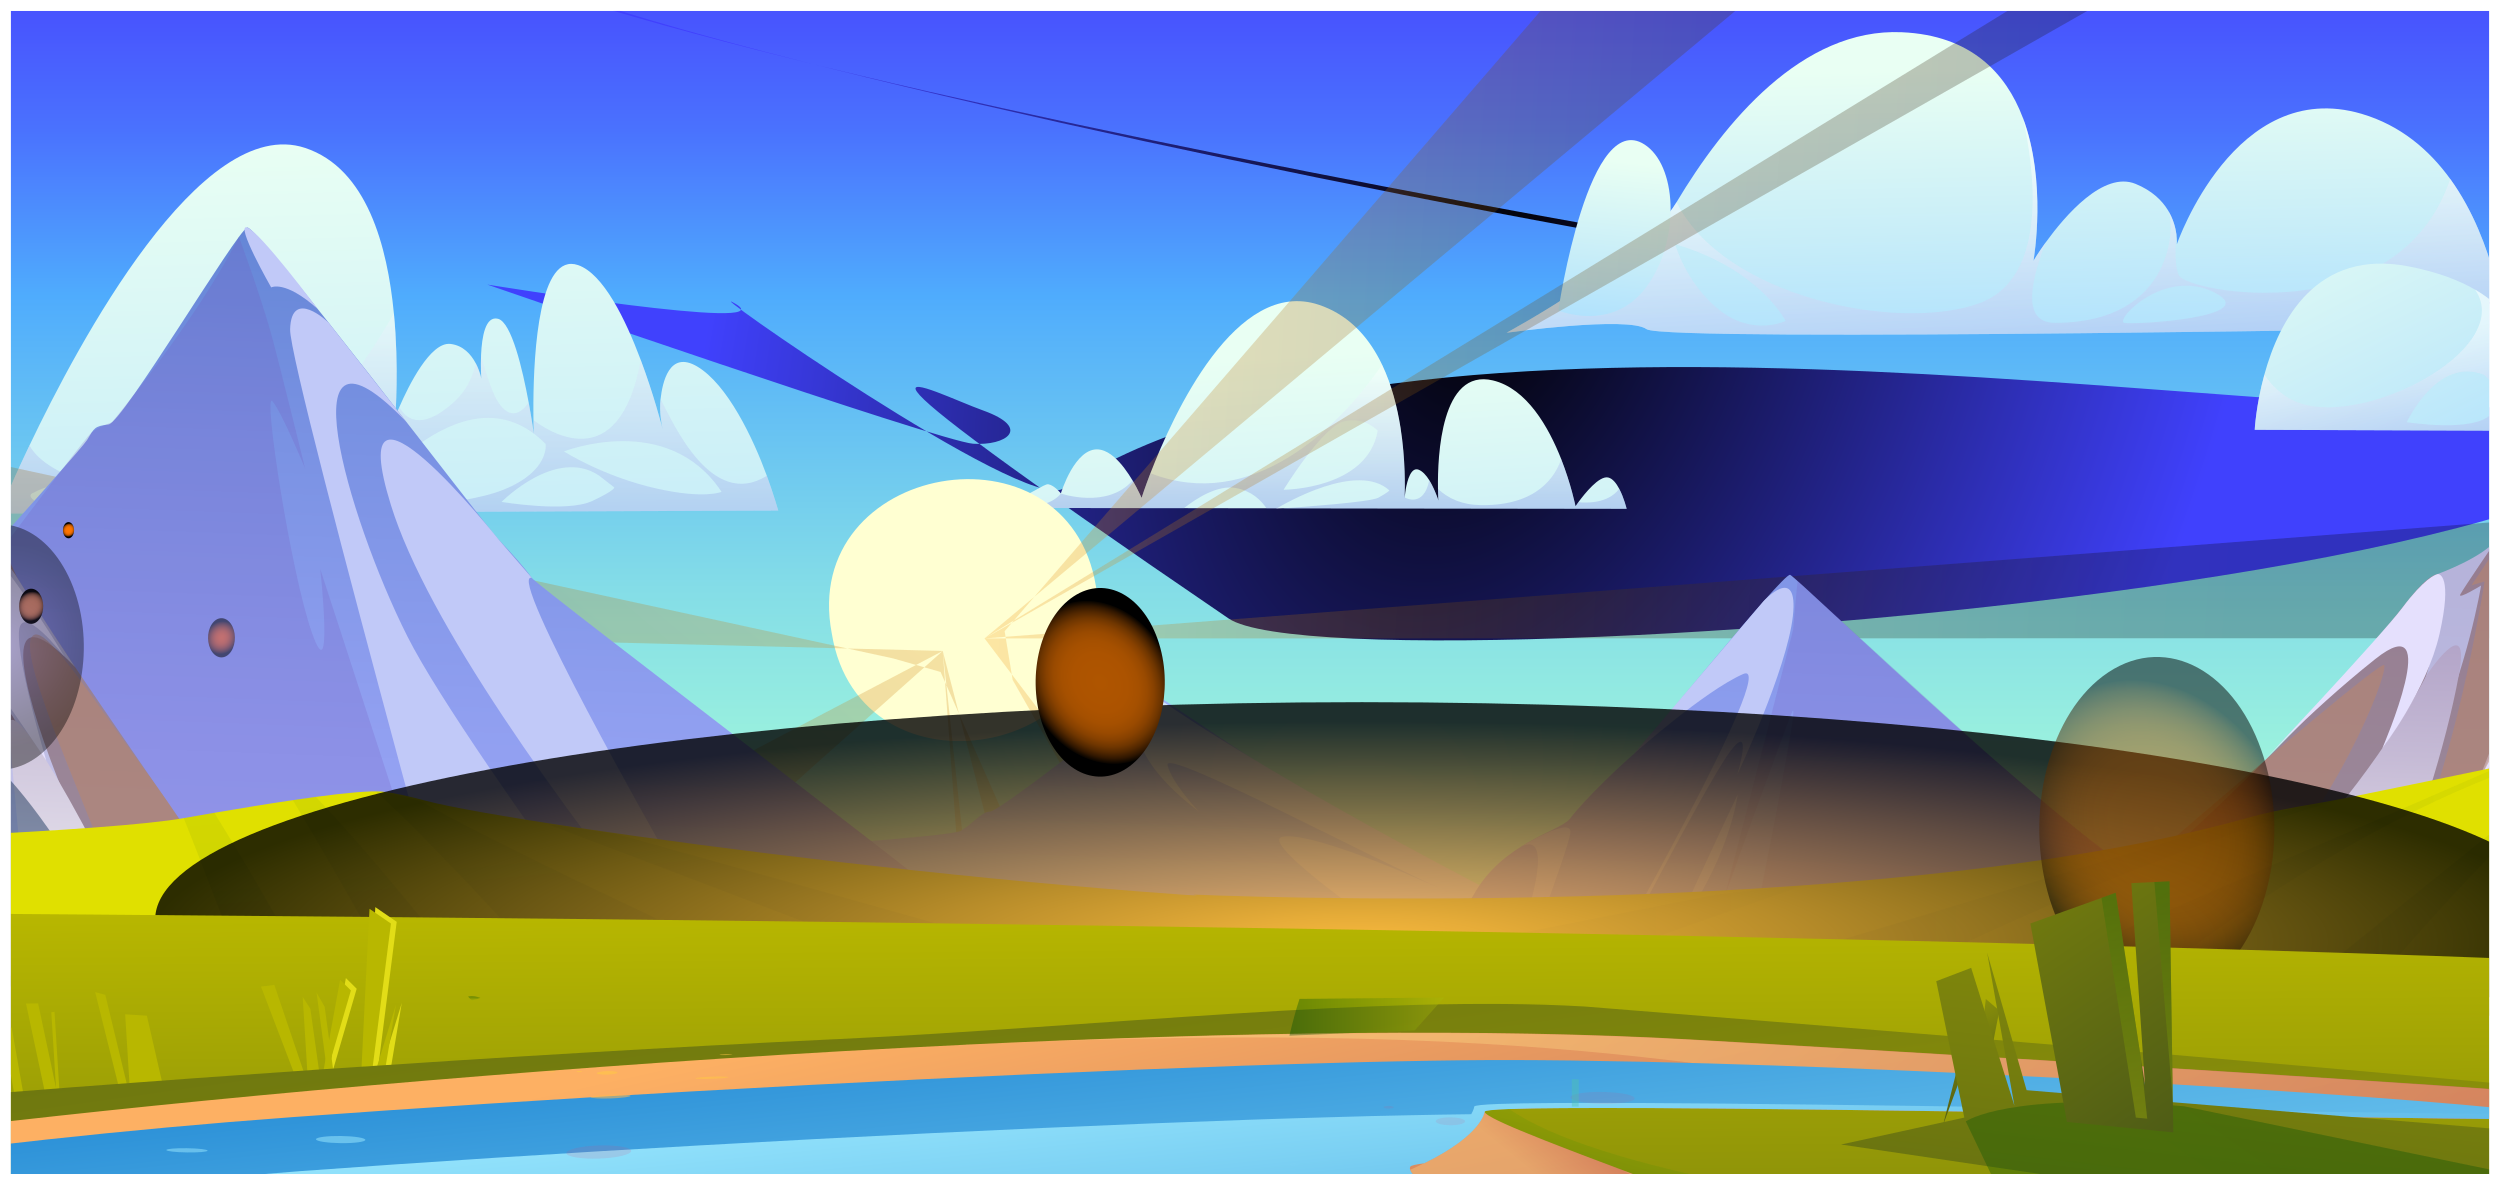 <svg width="2338" height="1108" viewBox="0 0 2338 1108" fill="none" xmlns="http://www.w3.org/2000/svg">
<g clip-path="url(#clip0_1425_4143)" filter="url(#filter0_f_1425_4143)">
<mask id="mask0_1425_4143" style="mask-type:luminance" maskUnits="userSpaceOnUse" x="-172" y="10" width="4030" height="1088">
<path d="M3857.77 10H-171.658V1098H3857.77V10Z" fill="white"/>
</mask>
<g mask="url(#mask0_1425_4143)">
<path d="M2747.62 -46.49H-383.259V1014.11H2747.62V-46.49Z" fill="url(#paint0_linear_1425_4143)"/>
<path style="mix-blend-mode:screen" fill-rule="evenodd" clip-rule="evenodd" d="M2255.85 261.525C3139.81 497.759 1265.35 657.694 1148.96 578.381C724.888 289.425 872.626 367.165 919.211 383.801C965.797 400.502 940.464 417.071 910.065 414.976C879.62 412.88 455.642 266.109 455.642 266.109C455.642 266.109 733.676 311.3 688.032 284.251C642.388 257.202 959.072 480.141 994.134 456.957C1330.73 234.083 2200.65 414.648 2387.94 375.418C2575.22 336.122 2232.89 252.618 2210.11 262.573C2187.34 272.528 2262.17 315.688 2118.51 307.96C1974.85 300.231 647.051 83.907 367.582 -65.876C88.113 -215.659 977.365 -127.505 999.201 -130.191C1102.95 -142.962 1126.27 -97.444 1126.27 -97.444C1126.27 -97.444 802.501 -193.13 722.556 -83.952C695.475 -46.949 953.646 -17.477 901.501 -20.882C849.311 -24.288 354.489 -118.664 490.704 -24.878C616.024 61.443 2463.35 441.369 2074.97 222.229C2123.8 175.663 2255.8 261.525 2255.8 261.525H2255.85Z" fill="url(#paint1_radial_1425_4143)"/>
<path fill-rule="evenodd" clip-rule="evenodd" d="M1409.1 311.169C1409.1 311.169 1522.72 295.319 1539.85 307.828C1556.97 320.403 2342.07 305.995 2342.07 305.995C2342.07 305.995 2334.9 227.468 2291.45 167.345C2271.94 140.428 2245.22 117.243 2208.54 106.437C2089.95 71.594 2035.79 228.385 2035.79 228.385C2035.79 228.385 2036.15 224.783 2035.38 219.216V219.085C2034.58 213.125 2032.51 204.873 2027.49 196.621C2021.89 187.452 2012.61 178.283 1997.27 171.995C1967.14 159.617 1931.18 201.795 1913.11 226.748H1913.07C1906.34 236.113 1902.17 243.056 1901.68 243.907C1902.17 241.025 1914.28 169.441 1891.68 109.908C1875.94 68.516 1843.44 33.019 1778.6 30.137C1685.34 26.011 1612.39 114.623 1567.82 189.22C1535.85 242.728 1409.1 311.103 1409.1 311.103V311.169Z" fill="url(#paint2_linear_1425_4143)"/>
<path style="mix-blend-mode:multiply" opacity="0.5" fill-rule="evenodd" clip-rule="evenodd" d="M1409.1 311.17C1409.1 311.17 1522.72 295.321 1539.85 307.83C1556.97 320.405 2342.07 305.996 2342.07 305.996C2342.07 305.996 2334.9 227.47 2291.45 167.347C2243.34 310.319 2046.37 273.38 2037.85 257.728C2034.08 250.851 2033.99 235.656 2035.38 219.218V219.086C2034.58 213.127 2032.51 204.874 2027.49 196.622C2034.49 208.018 2034.49 301.936 1921.95 301.936C1893.3 301.936 1896.34 270.63 1913.11 226.815C1906.39 236.115 1902.22 243.057 1901.72 243.909C1902.22 241.027 1914.32 169.443 1891.73 109.909C1901.68 154.052 1917.64 258.972 1851.42 283.466C1777.48 310.843 1612.88 279.013 1567.91 189.156C1535.94 242.664 1409.19 311.039 1409.19 311.039L1409.1 311.17ZM2071.43 273.773C2116.18 296.762 1996.87 303.835 1986.83 302.001C1976.69 300.102 2024 249.41 2071.43 273.773ZM1566.61 228.387C1645.39 251.375 1669.92 300.167 1669.92 300.167C1669.92 300.167 1639.7 314.903 1608.18 290.081C1576.7 265.194 1566.61 228.387 1566.61 228.387Z" fill="url(#paint3_linear_1425_4143)"/>
<path fill-rule="evenodd" clip-rule="evenodd" d="M2108.65 401.942L2357.18 402.859L2464.52 403.318C2448.24 348.303 2420.4 349.744 2398.03 360.42C2397.94 360.42 2397.89 360.485 2397.76 360.551C2379.28 369.458 2364.62 384.718 2363.64 379.282C2361.84 369.72 2378.93 308.221 2314.63 270.825C2299.25 261.918 2279.16 254.32 2253.02 249.212C2166.4 232.118 2131.47 299.642 2117.62 350.399C2109.77 378.823 2108.6 401.942 2108.6 401.942H2108.65Z" fill="url(#paint4_linear_1425_4143)"/>
<path style="mix-blend-mode:multiply" opacity="0.5" fill-rule="evenodd" clip-rule="evenodd" d="M2108.65 401.943L2357.18 402.86L2370.45 401.288C2370.45 401.288 2370 376.269 2397.8 360.551C2379.33 369.458 2364.67 384.718 2363.68 379.282C2361.89 369.72 2378.97 308.222 2314.67 270.825C2353.77 327.542 2202.67 405.021 2143.04 373.715C2132.46 368.148 2124.21 360.092 2117.66 350.465C2109.81 378.889 2108.65 402.008 2108.65 402.008V401.943ZM2250.78 394.87C2250.78 394.87 2279.43 332.716 2323.24 350.662C2323.24 350.662 2346.24 369.982 2329.51 387.469C2312.84 404.89 2250.78 394.804 2250.78 394.804V394.87Z" fill="url(#paint5_linear_1425_4143)"/>
<path fill-rule="evenodd" clip-rule="evenodd" d="M1538.86 269.45C1570.78 227.73 1569.08 159.028 1540.52 136.957C1486.13 94.91 1457.34 290.342 1457.34 290.342C1457.34 290.342 1506.89 311.169 1538.81 269.515L1538.86 269.45Z" fill="url(#paint6_linear_1425_4143)"/>
<path fill-rule="evenodd" clip-rule="evenodd" d="M-209.605 481.058L727.802 477.456C727.802 477.456 723.902 463.506 717.131 444.906C704.308 409.802 680.23 359.306 651.893 342.671C625.798 327.411 619.521 357.8 617.772 373.125C616.338 385.569 619.028 398.406 619.656 401.157C618.535 396.834 611.002 368.017 599.255 336.711C585.041 298.725 564.237 255.958 540.563 247.902C504.514 235.59 499.134 328.001 498.82 376.99C498.73 394.083 499.223 405.676 499.223 405.676C499.223 405.676 497.475 392.904 494.381 376.204C488.731 345.553 478.419 301.41 465.775 298.136C453.983 295.123 450.665 314.836 449.903 331.734C449.365 343.719 450.172 354.263 450.172 354.263C450.172 354.263 448.826 347.125 444.836 339.593C440.621 331.668 433.358 323.089 421.341 321.648C402.42 319.355 381.885 361.271 373.5 380.592C371.214 385.831 369.869 389.302 369.689 389.761C369.779 388.189 373.231 343.26 368.344 292.962C362.336 230.677 343.37 157.587 285.351 138.332C187.785 106.044 73.317 320.731 27.538 416.613C16.06 440.649 9.648 455.778 9.648 455.778C9.648 455.778 -9.318 402.008 -80.654 398.275C-159.343 394.149 -209.605 481.124 -209.605 481.124V481.058Z" fill="url(#paint7_linear_1425_4143)"/>
<path style="mix-blend-mode:multiply" opacity="0.35" fill-rule="evenodd" clip-rule="evenodd" d="M-209.605 481.059L727.802 477.522C727.802 477.522 723.946 463.572 717.131 444.972C665.21 477.391 629.385 395.197 617.772 373.191C616.427 385.046 618.759 397.227 619.521 400.764C618.041 395.132 610.598 367.166 599.255 336.777C578.54 449.687 509.984 401.222 499.134 393.036C499.134 399.912 499.134 403.318 499.134 404.89C498.73 401.812 497.071 390.416 494.426 376.204C490.928 381.64 480.167 395.131 467.523 378.431C460.977 369.786 454.88 350.924 449.947 331.799C449.454 343.785 450.216 354.329 450.216 354.329C450.216 354.329 448.916 347.256 444.881 339.659C442.235 352.626 436.093 365.594 424.032 376.466C392.915 404.366 378.926 390.612 373.545 380.657C371.258 385.897 369.913 389.368 369.734 389.827C369.868 388.255 373.276 343.326 368.389 292.962C349.871 325.25 281.629 445.365 163.708 458.66C114.073 464.292 45.024 447.985 27.583 416.613C16.105 440.584 9.648 455.778 9.648 455.778C9.648 455.778 3.281 437.702 -15.371 422.049C-66.665 466.519 -147.82 474.902 -205.525 474.64C-208.26 478.635 -209.605 480.993 -209.605 480.993V481.059ZM614.096 456.892C564.013 445.627 527.471 422.18 527.471 422.18C527.471 422.18 624.408 383.867 674.805 459.97C674.805 459.97 658.888 466.978 614.141 456.892H614.096ZM469.048 469.401C469.048 469.401 519.893 417.792 560.157 444.71L574.415 455.778C574.415 455.778 576.164 458.071 553.79 468.55C530.206 479.618 469.048 469.401 469.048 469.401ZM331.533 475.557C331.533 475.557 432.326 335.86 510.253 415.172C510.253 415.172 514.333 440.387 471.29 457.809C426.856 475.754 331.533 475.557 331.533 475.557ZM277.549 464.882C277.549 464.882 284.14 392.119 318.127 381.902C351.306 371.881 378.208 416.351 378.208 416.351C378.208 416.351 350.499 457.874 277.549 464.882ZM31.708 460.625C71.568 438.095 137.613 471.824 143.755 474.313C136.357 473.592 48.701 477.588 35.878 470.514C22.337 463.048 31.663 460.625 31.663 460.625H31.708Z" fill="url(#paint8_linear_1425_4143)"/>
<path fill-rule="evenodd" clip-rule="evenodd" d="M913.831 474.968L1107.12 475.23L1184.47 475.361H1198.9L1521.24 475.819C1521.24 475.819 1518.77 465.471 1514.29 457.088C1511.55 451.914 1508.1 447.461 1503.93 446.544C1495.5 444.71 1481.96 461.673 1476.18 469.532C1474.47 471.89 1473.44 473.462 1473.44 473.462C1473.44 473.462 1469.36 453.093 1460.04 429.319C1448.2 399.323 1427.84 363.367 1396.19 355.77C1347.72 344.178 1344.31 426.437 1344.8 457.023C1344.89 463.9 1345.21 468.222 1345.21 468.222C1345.21 468.222 1344.98 467.567 1344.63 466.388C1344.54 466.126 1344.4 465.799 1344.31 465.471C1344.09 464.816 1343.77 464.031 1343.46 463.179C1343.15 462.328 1342.79 461.345 1342.34 460.428C1341.53 458.464 1340.59 456.302 1339.47 454.141C1339.24 453.683 1339.02 453.29 1338.8 452.831C1338.57 452.438 1338.35 452.045 1338.12 451.587C1337.68 450.735 1337.14 449.884 1336.64 449.033C1333.86 444.579 1330.5 440.78 1326.74 439.274C1319.65 436.523 1316.2 448.771 1314.58 457.874C1314.58 457.874 1314.58 457.94 1314.58 458.005C1314.27 459.904 1314 461.673 1313.87 463.114C1313.82 463.638 1313.78 464.096 1313.69 464.555C1313.64 465.078 1313.6 465.602 1313.55 465.995V465.799C1313.55 465.799 1313.6 465.078 1313.6 464.62C1313.91 456.433 1314.49 430.105 1309.79 400.044C1306.74 380.789 1301.49 359.896 1292.52 341.034C1291.18 338.218 1289.74 335.402 1288.18 332.651C1276.34 311.497 1259.03 293.682 1233.61 285.103C1156 258.905 1097.08 387.665 1075.92 442.418C1070.49 456.564 1067.62 465.602 1067.62 465.602C1067.62 465.602 1067.17 464.554 1066.32 462.786C1066.19 462.459 1066.05 462.131 1065.87 461.804C1065.11 460.166 1063.99 457.94 1062.73 455.582C1061.97 454.141 1061.08 452.569 1060.13 450.932C1059.82 450.408 1059.51 449.884 1059.15 449.295C1054.71 441.828 1048.75 433.249 1041.84 427.354C1037.98 424.08 1033.86 421.591 1029.56 420.674C1028.88 420.543 1028.3 420.412 1027.63 420.347C1005.34 417.923 992.117 461.411 992.117 461.411C992.117 461.411 986.153 453.879 980.414 452.897C976.334 452.176 962.748 463.769 941.406 470.449H941.361C938.357 471.431 935.174 472.283 931.856 473.003C930.735 473.265 929.614 473.462 928.448 473.658C927.327 473.855 926.206 474.051 925.04 474.182C921.453 474.706 917.732 474.968 913.831 475.099V474.968Z" fill="url(#paint9_linear_1425_4143)"/>
<path fill-rule="evenodd" clip-rule="evenodd" d="M876.661 474.901H911.544C912.307 474.967 913.069 474.967 913.831 474.901H876.661Z" fill="url(#paint10_linear_1425_4143)"/>
<path style="mix-blend-mode:multiply" opacity="0.35" fill-rule="evenodd" clip-rule="evenodd" d="M1200.47 457.94C1200.47 457.94 1237.51 397.489 1257.78 393.822C1277.68 390.22 1288.44 402.794 1288.44 402.794C1278.8 457.743 1200.47 458.005 1200.47 458.005V457.94ZM913.831 475.033L1107.12 475.295C1120.22 465.013 1139.18 453.486 1155.55 456.368C1170.3 458.988 1179.27 467.633 1184.47 475.426H1194.06C1201.24 471.169 1269.52 431.349 1299.38 458.66C1299.38 458.66 1297.82 460.69 1288.98 465.471C1281.45 469.597 1218.23 474.117 1198.86 475.492L1521.19 475.885C1521.19 475.885 1518.73 465.537 1514.24 457.154C1503.89 471.169 1483.26 470.383 1476.13 469.663C1474.43 472.021 1473.4 473.592 1473.4 473.592C1473.4 473.592 1469.32 453.224 1459.99 429.45C1454.74 444.972 1438.16 473.003 1385.25 472.414C1367.45 472.217 1354.35 466.257 1344.76 457.154C1344.85 464.031 1345.16 468.353 1345.16 468.353C1345.16 468.353 1344.94 467.698 1344.58 466.519C1344.49 466.257 1344.36 465.93 1344.27 465.602C1344.04 464.947 1343.73 464.162 1343.41 463.31C1343.1 462.459 1342.74 461.476 1342.29 460.559C1341.49 458.595 1340.54 456.433 1339.42 454.272C1339.2 453.814 1338.98 453.421 1338.75 452.962C1338.53 452.569 1338.3 452.176 1338.08 451.718C1337.63 450.866 1337.09 450.015 1336.6 449.164C1331.4 475.361 1313.87 465.34 1313.87 465.34L1314.49 458.136C1314.18 460.035 1313.91 461.804 1313.78 463.245C1313.73 463.768 1313.69 464.227 1313.6 464.685C1313.55 465.209 1313.51 465.733 1313.46 466.126V465.93C1313.46 465.93 1313.51 465.209 1313.51 464.751C1313.82 456.564 1314.4 430.236 1309.7 400.175C1306.65 380.92 1301.4 360.027 1292.43 341.165C1250.65 402.074 1169.94 479.225 1075.87 442.549C1070.45 456.695 1067.58 465.733 1067.58 465.733C1067.58 465.733 1067.13 464.685 1066.28 462.917C1066.14 462.59 1066.01 462.262 1065.83 461.935C1065.07 460.297 1063.95 458.071 1062.69 455.713C1061.88 454.272 1061.03 452.7 1060.09 451.063C1059.78 450.539 1059.46 450.015 1059.1 449.425C1035.43 476.343 992.117 461.542 992.117 461.542C992.117 461.542 979.472 480.207 941.406 470.58H941.361C938.357 471.562 935.174 472.414 931.856 473.134C930.735 473.396 929.614 473.592 928.448 473.789C927.327 473.985 926.206 474.182 925.04 474.313C921.453 474.837 917.732 475.099 913.831 475.23V475.033Z" fill="url(#paint11_linear_1425_4143)"/>
<path style="mix-blend-mode:multiply" opacity="0.5" fill-rule="evenodd" clip-rule="evenodd" d="M876.661 474.901H911.544C912.307 474.967 913.069 474.967 913.831 474.901H876.661Z" fill="url(#paint12_linear_1425_4143)"/>
<path fill-rule="evenodd" clip-rule="evenodd" d="M1193.48 475.689C1193.48 475.689 1195.45 475.558 1198.9 475.361H1194.11C1193.7 475.558 1193.52 475.689 1193.52 475.689H1193.48Z" fill="url(#paint13_linear_1425_4143)"/>
<path fill-rule="evenodd" clip-rule="evenodd" d="M143.8 474.248C144.159 474.314 144.294 474.379 144.294 474.314C144.294 474.314 144.114 474.248 143.8 474.248Z" fill="url(#paint14_linear_1425_4143)"/>
<path d="M1024.99 548.723C1055.69 708.611 803.958 753.22 777.895 592.454C747.196 432.566 998.925 387.958 1024.99 548.723Z" fill="#FFFFD2"/>
<path style="mix-blend-mode:screen" opacity="0.5" d="M835.282 615.761L-2645.45 -139.321L-2741.43 516.52L881.644 608.744L-2533.68 2402.97L-1186.57 2451.47L881.644 608.744L1065.71 3082.75L1145.15 3057.19L881.644 608.744L1510.15 3038.14L1929.78 3010.82L879.639 628.417L835.282 615.761Z" fill="url(#paint15_linear_1425_4143)" fill-opacity="0.5"/>
<path style="mix-blend-mode:screen" opacity="0.5" d="M947.05 635.891L2120.74 2696.77L2365.96 2502.92L920.737 597.047L4115.41 596.671L4778.87 299.701L920.737 597.047L3077.04 -629.93L3019.9 -690.703L920.737 597.047L2846.23 -1012.36L2641.74 -1379.75L939.532 590.281L947.05 635.891Z" fill="url(#paint16_linear_1425_4143)" fill-opacity="0.5"/>
<path fill-rule="evenodd" clip-rule="evenodd" d="M707.222 794.378C707.222 794.378 887.377 782.523 898.048 777.153C908.675 771.783 918.135 758.618 926.072 758.946C933.963 759.208 1068.97 654.419 1074.35 646.952C1079.73 639.486 1455.6 942.196 1795.64 950.907C2135.68 959.617 2387.71 872.577 2387.71 872.577C2387.71 872.577 2058.97 1126.23 1429.28 1091.46C799.586 1056.68 707.222 794.443 707.222 794.443V794.378Z" fill="url(#paint17_linear_1425_4143)"/>
<path fill-rule="evenodd" clip-rule="evenodd" d="M1074.3 646.887C1074.3 646.887 1027.45 687.558 1121.16 759.011C1121.16 759.011 1095.91 732.421 1091.92 715.589C1087.93 698.757 1273.47 798.242 1356.33 835.245C1356.33 835.245 1231.64 776.956 1199.58 782.458C1167.52 788.025 1378.03 926.74 1378.03 926.74C1378.03 926.74 1317.36 870.415 1322.88 857.12C1328.39 843.76 1459.41 866.813 1459.41 866.813C1459.41 866.813 1205.9 740.346 1074.35 646.887H1074.3Z" fill="#D2E4F9"/>
<path fill-rule="evenodd" clip-rule="evenodd" d="M-119.707 636.998C-119.707 636.998 74.661 422.704 81.477 411.439C88.247 400.109 88.337 398.602 101.519 396.965C114.701 395.328 221.996 215.221 231.277 212.798C240.558 210.374 454.565 492.585 466.223 504.57C477.881 516.556 492.094 532.47 497.25 540.395C502.406 548.32 937.818 876.9 999.425 934.468C1060.99 992.037 1174.69 1017.97 1204.33 980.576C1233.97 943.179 1350.99 885.807 1378.21 836.752C1405.42 787.698 1459.59 777.284 1468.24 765.627C1481.51 747.682 1519.26 712.315 1528.19 704.914C1537.11 697.514 1667.59 535.418 1674.13 537.579C1680.68 539.74 1956.25 806.953 2021.84 828.631C2087.39 850.31 2152.59 892.291 2152.59 892.291L2205.05 1166.38L1032.96 1143.79L18.66 1019.61L-119.707 637.063V636.998Z" fill="url(#paint18_linear_1425_4143)"/>
<path fill-rule="evenodd" clip-rule="evenodd" d="M497.251 540.33C472.725 534.96 619.387 792.61 619.387 792.61L856.709 1153.35C856.709 1153.35 432.954 690.113 365.519 472.152C317.768 317.915 466.268 504.505 466.268 504.505L497.295 540.33H497.251Z" fill="#C1C9F8"/>
<path fill-rule="evenodd" clip-rule="evenodd" d="M379.912 394.411C265.354 275.672 324.18 482.5 381.123 595.41C438.066 708.321 717.131 1074.69 717.131 1074.69L480.123 1102.72C480.123 1102.72 270.196 347.715 271.317 307.96C272.438 268.206 307.187 301.607 307.187 301.607L379.867 394.346L379.912 394.411Z" fill="#C1C9F8"/>
<path fill-rule="evenodd" clip-rule="evenodd" d="M1420.62 792.871C1468.24 765.561 1404.71 923.072 1404.71 923.072L1420.62 916.195C1420.62 916.195 1465.64 797.325 1468.55 779.38C1471.47 761.435 1420.62 792.937 1420.62 792.937V792.871Z" fill="#BBC4F8"/>
<path fill-rule="evenodd" clip-rule="evenodd" d="M1528.14 704.85C1528.14 704.85 1593.78 646.299 1630.28 630.318C1666.78 614.338 1496.89 912.398 1496.89 912.398L1502.54 912.594C1502.54 912.594 1595.53 733.077 1617.82 703.081C1640.1 673.085 1624.68 724.498 1624.68 724.498C1624.68 724.498 1671.22 626.061 1676.69 576.155C1682.16 526.249 1649.11 562.402 1649.11 562.402L1528.1 704.85H1528.14Z" fill="#C1C9F8"/>
<path fill-rule="evenodd" clip-rule="evenodd" d="M1563.92 874.477C1563.92 874.477 1605.94 783.442 1625.08 743.098C1625.08 743.098 1616.92 808.067 1563.92 874.477Z" fill="#BBC4F8"/>
<path fill-rule="evenodd" clip-rule="evenodd" d="M231.277 212.733C219.126 208.476 253.606 268.795 253.606 268.795C253.606 268.795 266.429 261.525 297.188 289.033C297.188 289.033 243.518 217.121 231.277 212.798V212.733Z" fill="#C1C9F8"/>
<g style="mix-blend-mode:multiply" opacity="0.2">
<path fill-rule="evenodd" clip-rule="evenodd" d="M104.658 394.934C104.658 394.934 185.454 297.415 223.431 221.442C223.431 221.442 242.352 272.724 252.665 308.876C259.794 333.894 285.351 438.16 285.351 438.16C285.351 438.16 263.829 385.962 254.772 375.221C245.715 364.48 271.721 535.155 291.852 592.135C311.984 649.114 299.52 532.143 299.52 532.143L480.347 1088.05L-93.97 641.844C-93.97 641.844 77.532 410.522 85.737 404.365C93.942 398.209 104.613 394.934 104.613 394.934H104.658Z" fill="#7250B8"/>
</g>
<g style="mix-blend-mode:multiply" opacity="0.2">
<path fill-rule="evenodd" clip-rule="evenodd" d="M1677 588.665L1612.89 838.391C1612.89 838.391 1662.3 700.789 1675.66 666.602C1688.97 632.414 1609.79 1017.12 1609.79 1017.12L2085.29 893.667C2085.29 893.667 1903.92 744.735 1867.69 712.709C1831.47 680.683 1681.62 543.671 1681.22 543.344C1680.86 543.016 1676.96 588.599 1676.96 588.599L1677 588.665Z" fill="#7250B8"/>
</g>
<path fill-rule="evenodd" clip-rule="evenodd" d="M2742.87 100.608L2728.16 950.973C2728.16 950.973 2571.5 951.497 2316.6 949.925L2328.71 933.093L1792.19 990.858C1792.19 990.858 2080 782 2251.23 562.598C2294.14 507.649 2284.63 560.174 2300.68 543.997C2316.74 527.821 2359.15 479.159 2412.24 395.197C2465.33 311.234 2508.41 306.584 2526.12 278.946C2529.94 273.052 2538.01 261.328 2548.41 246.527L2549.04 245.61C2587.19 191.316 2735.74 -55.594 2735.74 -55.594L2742.87 100.542V100.608Z" fill="url(#paint19_linear_1425_4143)"/>
<path fill-rule="evenodd" clip-rule="evenodd" d="M2177.25 859.938C2177.25 859.938 2237.69 731.244 2265.85 642.173C2294.05 553.102 2279.39 536.925 2279.39 536.925C2279.39 536.925 2321.4 521.927 2335.3 504.113C2335.3 504.113 2303.42 550.81 2300.82 555.984C2298.22 561.092 2320.32 547.601 2320.32 547.601C2320.32 547.601 2307.68 625.079 2273.6 698.497C2239.53 771.85 2141.15 925.366 2141.15 925.366C2141.15 925.366 2171.24 872.906 2177.25 859.938Z" fill="url(#paint20_linear_1425_4143)"/>
<path fill-rule="evenodd" clip-rule="evenodd" d="M2412.24 395.131C2447.53 348.042 2350.36 675.967 2284.72 804.072C2219.04 932.177 2107.93 953.789 2107.93 953.789L2260.91 929.753C2260.91 929.753 2302.43 774.927 2385.87 676.687C2469.32 578.447 2373.19 851.423 2373.19 851.423C2373.19 851.423 2395.78 789.401 2424.61 738.644C2453.44 687.887 2388.83 927.461 2388.83 927.461L2496.98 907.878C2496.98 907.878 2578.27 623.376 2630.15 422.573C2682.02 221.836 2628.31 177.628 2520.3 286.413C2520.3 286.413 2489.18 286.216 2412.28 395.197L2412.24 395.131Z" fill="url(#paint21_linear_1425_4143)"/>
<path style="mix-blend-mode:multiply" fill-rule="evenodd" clip-rule="evenodd" d="M2739.24 308.745C2739.24 308.745 2706.55 210.505 2616.52 522.777C2616.52 522.777 2649.38 385.045 2649.88 305.471C2605.62 573.011 2481.65 774.796 2481.65 774.796C2481.65 774.796 2486.27 549.892 2396.14 640.01C2331.8 704.325 2220.79 943.637 2220.79 943.637L2191.06 950.842C2191.06 950.842 2274.55 768.246 2299.61 630.71C2310.91 568.819 2268.99 631.889 2268.99 631.889C2268.99 631.889 2141.47 892.422 1873.12 978.742C1873.12 978.742 2546.48 943.768 2727.98 876.114L2739.19 308.811L2739.24 308.745Z" fill="url(#paint22_linear_1425_4143)"/>
<path fill-rule="evenodd" clip-rule="evenodd" d="M2196.3 909.318C2196.3 909.318 2250.78 885.02 2286.34 818.348C2321.89 751.676 2349.74 645.053 2349.74 645.053C2349.74 645.053 2304.36 816.645 2196.26 909.318H2196.3Z" fill="#E5E0FD"/>
<path fill-rule="evenodd" clip-rule="evenodd" d="M2106.72 722.597C2106.72 722.597 2155.82 668.5 2221.23 616.432C2286.65 564.365 2227.96 699.74 2227.96 699.74C2227.96 699.74 2269.48 645.97 2281.54 592.462C2293.6 538.954 2281.45 536.334 2279.39 536.924C2277.32 537.513 2267.06 541.05 2246.75 568.229C2226.43 595.409 2106.72 722.597 2106.72 722.597Z" fill="#E5E0FD"/>
<g style="mix-blend-mode:soft-light" opacity="0.5">
<path fill-rule="evenodd" clip-rule="evenodd" d="M1808.42 978.807C1808.42 978.807 1985.39 967.346 2085.82 861.509C2186.22 755.672 2232.89 631.693 2229.8 622.065C2226.7 612.438 1808.42 978.873 1808.42 978.873V978.807Z" fill="#BC8567"/>
</g>
<g style="mix-blend-mode:soft-light" opacity="0.5">
<path fill-rule="evenodd" clip-rule="evenodd" d="M2248.45 808.787C2248.45 808.787 2310.23 778.267 2360.77 635.95C2411.25 493.633 2422.6 407.116 2419.05 398.602C2415.56 390.088 2311.36 547.338 2311.36 547.338L2323.6 543.801C2323.6 543.801 2294.63 729.474 2248.4 808.787H2248.45Z" fill="#BC8567"/>
</g>
<path fill-rule="evenodd" clip-rule="evenodd" d="M506.935 1084.84C506.935 1084.84 330.995 931.063 320.592 921.108C310.19 911.153 272.168 900.084 272.168 900.084C272.168 900.084 259.121 891.898 252.62 885.873C246.118 879.847 28.703 567.51 15.97 540.068C5.747 517.997 -25.46 447.657 -48.551 406.723C-54.2 396.703 -64.154 405.545 -67.651 397.489C-85.407 356.359 -400.969 -227.448 -400.969 -227.448L-384.2 15.728L-399.176 881.091L506.89 1084.91L506.935 1084.84Z" fill="url(#paint23_linear_1425_4143)"/>
<path fill-rule="evenodd" clip-rule="evenodd" d="M311.849 915.212C311.849 915.212 287.861 907.681 272.482 907.091C257.103 906.502 353.637 1013.98 353.637 1013.98L307.41 997.603C307.41 997.603 247.283 891.373 235.222 875.523C223.206 859.674 266.474 899.167 272.168 900.018C277.862 900.869 311.849 915.212 311.849 915.212Z" fill="url(#paint24_linear_1425_4143)"/>
<path fill-rule="evenodd" clip-rule="evenodd" d="M70.223 623.833C-58.728 489.769 101.474 876.899 180.029 962.696L163.035 957.653C163.035 957.653 89.996 836.818 25.61 697.055C-38.776 557.292 87.53 935.32 87.53 935.32L40.72 921.501C40.72 921.501 -119.707 615.974 -125.042 462.982C-127.598 389.302 -3.489 508.369 16.015 540.067C35.519 571.766 70.223 623.833 70.223 623.833Z" fill="url(#paint25_linear_1425_4143)"/>
<path style="mix-blend-mode:multiply" fill-rule="evenodd" clip-rule="evenodd" d="M-385.86 113.052C-384.739 47.624 -238.615 420.87 -238.615 420.87C-238.615 420.87 -277.982 255.696 -258.074 265.062C-243.681 271.807 -192.478 354.918 -192.478 354.918C-192.478 354.918 -194.585 518.193 -135.893 678.259C-135.893 678.259 -156.115 546.29 -154.501 488.525C-152.887 430.825 -132.037 459.97 -113.43 539.872C-94.823 619.773 28.3 897.138 28.3 897.138C28.3 897.138 8.706 696.073 8.661 678.259C8.661 660.445 36.281 679.307 143.396 901.133C177.921 972.717 297.008 997.277 297.008 997.277L-397.607 791.89L-385.86 113.052Z" fill="url(#paint26_linear_1425_4143)"/>
<path fill-rule="evenodd" clip-rule="evenodd" d="M-121.635 445.235C-144.547 465.472 -58.191 686.578 -58.191 686.578C-58.191 686.578 -89.89 608.641 -92.491 558.211C-95.45 500.315 43.276 711.334 43.276 711.334C43.276 711.334 15.88 620.233 17.718 590.827C19.557 561.355 60.224 614.011 60.224 614.011C60.224 614.011 -67.651 397.49 -121.635 445.235Z" fill="#E5E0FD"/>
<g style="mix-blend-mode:soft-light" opacity="0.5">
<path fill-rule="evenodd" clip-rule="evenodd" d="M29.466 596.065C17.18 618.136 85.781 763.466 107.168 827.846C128.556 892.225 288.848 977.76 288.848 977.76C288.848 977.76 200.429 809.049 147.611 736.875C81.835 647.084 39.33 578.382 29.466 596.13V596.065Z" fill="#BC8567"/>
</g>
<path style="mix-blend-mode:screen" opacity="0.5" fill-rule="evenodd" clip-rule="evenodd" d="M734.349 1126.56C734.349 1126.56 474.249 1056.29 308.352 943.441C189.669 862.753 178.011 956.933 151.243 937.678C124.476 918.357 42.962 735.565 -35.234 690.768C-133.023 634.706 -129.75 728.557 -129.75 728.557C-129.75 728.557 -137.417 720.567 -145.398 722.859C-153.334 725.152 -129.436 715.721 -136.79 632.02C-144.143 548.32 -389.76 337.628 -389.76 337.628L-397.875 807.28L734.349 1126.56Z" fill="url(#paint27_linear_1425_4143)"/>
<path d="M3073.8 619.78L3089.01 977.741L2200.23 945.206L2126.68 942.952L1893.59 935.784L1838.07 934.093L1290.61 917.262L1116.5 836.65C1116.5 836.65 1746.44 864.836 2103.14 764.575C2133.41 756.039 2163.9 752.334 2193.01 746.455C2247.04 735.503 2297.15 725.115 2338.12 716.578C2357.8 712.471 2375.33 708.847 2390.16 705.707C2408.24 701.922 2422.3 698.942 2431.23 697.09C2438.46 695.56 3073.85 619.699 3073.85 619.699L3073.8 619.78Z" fill="#E0E000"/>
<path style="mix-blend-mode:multiply" opacity="0.12" d="M2390.1 705.707C2190.03 765.22 1990.18 931.839 1990.18 931.839L1893.59 935.704L1828.2 938.281L1838.07 934.013L2338.11 716.579C2357.8 712.472 2375.33 708.848 2390.16 705.707H2390.1Z" fill="url(#paint28_linear_1425_4143)"/>
<path style="mix-blend-mode:multiply" opacity="0.12" d="M2442.26 694.756V694.997C2331.77 787.367 2238.38 897.775 2200.23 945.128C2188.32 959.865 2181.82 968.482 2181.82 968.482L2024.52 1025.34L2126.74 942.873L2431.23 697.091C2438.46 695.561 2442.31 694.756 2442.31 694.756H2442.26Z" fill="url(#paint29_linear_1425_4143)"/>
<path style="mix-blend-mode:multiply" opacity="0.12" d="M2192.95 746.375C1957.37 813.86 1752.17 924.107 1752.17 924.107L1457.1 958.655L2103.09 764.495C2133.63 758.374 2163.84 752.254 2192.95 746.375Z" fill="url(#paint30_linear_1425_4143)"/>
<path d="M1328.59 845.993C1444.31 930.47 1322.14 921.128 1322.14 921.128L581.112 868.3L489.096 868.541L402.429 868.783L343.603 868.944L264.929 869.186L212.168 869.347L-795.039 870.072L-832.309 805.808C-832.309 805.808 34.863 789.299 171.756 765.139C181.404 763.448 190.997 761.757 200.37 760.146C226.778 755.637 251.698 751.53 273.861 748.308C281.414 747.181 288.636 746.214 295.417 745.248C324.637 741.302 346.745 739.369 357.386 740.336C357.496 740.336 357.606 740.336 357.717 740.336C367.199 741.302 381.258 744.362 398.514 748.953C487.001 772.387 1032.86 845.993 1328.54 845.993H1328.59Z" fill="#E0E000"/>
<path style="mix-blend-mode:multiply" opacity="0.12" d="M582.656 882.474L496.98 889.399C496.98 889.399 494.61 886.903 490.254 882.474C470.903 862.582 405.957 789.702 351.707 740.336C351.818 740.336 351.928 740.336 352.038 740.336C361.521 741.302 375.579 744.363 392.836 748.953C466.217 791.393 626.265 863.871 632.881 868.542C633.101 868.703 582.656 882.474 582.656 882.474Z" fill="url(#paint31_linear_1425_4143)"/>
<path style="mix-blend-mode:multiply" opacity="0.12" d="M469.469 952.697L383.849 942.389C383.849 942.389 367.419 911.706 343.602 869.025C323.755 833.43 298.725 789.54 273.86 748.308C281.413 747.181 288.636 746.214 295.417 745.248C328.055 779.474 368.632 827.551 402.373 868.864C440.139 915.089 469.359 952.697 469.359 952.697H469.469Z" fill="url(#paint32_linear_1425_4143)"/>
<path style="mix-blend-mode:multiply" opacity="0.12" d="M319.124 966.064L236.096 933.851C236.096 933.851 226.668 907.759 212.168 869.345C201.032 839.79 186.918 802.988 171.812 765.057C181.46 763.366 191.053 761.675 200.425 760.064C222.147 795.176 245.137 834.395 264.985 869.184C295.748 922.979 319.124 965.983 319.124 965.983V966.064Z" fill="url(#paint33_linear_1425_4143)"/>
<path style="mix-blend-mode:multiply" opacity="0.12" d="M512.968 770.938L956.506 939.973C956.506 939.973 1168.6 958.736 1162.2 949.395C1155.81 940.053 577.252 780.36 577.252 780.36L512.968 770.938Z" fill="url(#paint34_linear_1425_4143)"/>
<path style="mix-blend-mode:multiply" opacity="0.12" d="M1688.55 827.229L1367.13 939.892L1129.29 930.55L1604.97 836.651L1688.55 827.229Z" fill="url(#paint35_linear_1425_4143)"/>
<path style="mix-blend-mode:screen" opacity="0.8" d="M1273.74 1062.86C1897.05 1062.86 2402.34 971.931 2402.34 859.762C2402.34 747.593 1897.05 656.662 1273.74 656.662C650.422 656.662 145.127 747.593 145.127 859.762C145.127 971.931 650.422 1062.86 1273.74 1062.86Z" fill="url(#paint36_radial_1425_4143)"/>
<path style="mix-blend-mode:screen" fill-rule="evenodd" clip-rule="evenodd" d="M21.355 578.871C25.821 585.153 32.988 584.911 37.289 578.388C41.589 571.865 41.423 561.396 36.958 555.115C32.492 548.833 25.325 549.075 21.025 555.598C16.724 562.121 16.89 572.59 21.355 578.871Z" fill="url(#paint37_radial_1425_4143)"/>
<path style="mix-blend-mode:screen" fill-rule="evenodd" clip-rule="evenodd" d="M60.499 501.32C62.594 504.219 65.847 504.138 67.832 501.078C69.816 498.018 69.761 493.267 67.666 490.368C65.571 487.468 62.318 487.549 60.334 490.609C58.349 493.669 58.404 498.421 60.499 501.32Z" fill="url(#paint38_radial_1425_4143)"/>
<path style="mix-blend-mode:screen" opacity="0.4" d="M48.214 695.504C82.4 656.475 88.454 584.355 61.735 534.419C35.016 484.483 -14.358 475.64 -48.544 514.669C-82.731 553.697 -88.784 625.817 -62.066 675.753C-35.346 725.69 14.027 734.532 48.214 695.504Z" fill="url(#paint39_radial_1425_4143)"/>
<path style="mix-blend-mode:screen" fill-rule="evenodd" clip-rule="evenodd" d="M270.001 959.221C272.592 967.516 279.263 971.14 284.887 967.436C290.565 963.651 293.046 953.906 290.51 945.692C287.919 937.398 281.248 933.773 275.624 937.478C269.946 941.263 267.465 951.007 270.001 959.221Z" fill="url(#paint40_radial_1425_4143)"/>
<path style="mix-blend-mode:screen" fill-rule="evenodd" clip-rule="evenodd" d="M320.447 1085.01C324.582 1098.3 335.277 1104.18 344.374 1098.22C353.471 1092.18 357.495 1076.55 353.416 1063.27C349.281 1049.98 338.585 1044.1 329.488 1050.06C320.392 1056.1 316.367 1071.72 320.447 1085.09V1085.01Z" fill="url(#paint41_radial_1425_4143)"/>
<path style="mix-blend-mode:screen" fill-rule="evenodd" clip-rule="evenodd" d="M973.872 674.462C987.6 718.834 1023.38 738.564 1053.81 718.432C1084.19 698.379 1097.7 646.114 1083.92 601.742C1070.13 557.369 1034.41 537.639 1004.03 557.772C973.651 577.905 960.144 630.089 973.927 674.462H973.872Z" fill="url(#paint42_radial_1425_4143)"/>
<path style="mix-blend-mode:screen" fill-rule="evenodd" clip-rule="evenodd" d="M2198.41 970.576C2203.37 986.601 2216.27 993.688 2227.24 986.44C2238.21 979.193 2243.07 960.348 2238.1 944.322C2233.14 928.297 2220.24 921.21 2209.27 928.458C2198.3 935.706 2193.45 954.55 2198.41 970.576Z" fill="url(#paint43_radial_1425_4143)"/>
<path style="mix-blend-mode:screen" opacity="0.5" fill-rule="evenodd" clip-rule="evenodd" d="M1916.96 841.162C1941.99 921.935 2007.1 957.771 2062.4 921.21C2117.7 884.649 2142.23 789.541 2117.2 708.769C2092.17 627.996 2027.06 592.159 1971.76 628.72C1916.47 665.282 1891.93 760.389 1916.96 841.162Z" fill="url(#paint44_radial_1425_4143)"/>
<path style="mix-blend-mode:screen" fill-rule="evenodd" clip-rule="evenodd" d="M1370.11 1047.72C1376.45 1068.18 1392.93 1077.28 1406.99 1068.02C1420.99 1058.76 1427.22 1034.68 1420.88 1014.14C1414.54 993.686 1398.06 984.586 1384 993.847C1370 1003.11 1363.77 1027.19 1370.11 1047.72Z" fill="url(#paint45_radial_1425_4143)"/>
<path style="mix-blend-mode:screen" opacity="0.5" fill-rule="evenodd" clip-rule="evenodd" d="M1727.47 1200.09C1742.8 1249.54 1782.66 1271.52 1816.51 1249.13C1850.36 1226.75 1865.41 1168.52 1850.09 1119.08C1834.76 1069.63 1794.9 1047.64 1761.05 1070.03C1727.2 1092.42 1712.14 1150.64 1727.47 1200.09Z" fill="url(#paint46_radial_1425_4143)"/>
<path style="mix-blend-mode:screen" opacity="0.5" fill-rule="evenodd" clip-rule="evenodd" d="M198.44 609.714C203.457 616.72 211.396 616.478 216.192 609.15C220.989 601.822 220.823 590.225 215.806 583.219C210.789 576.213 202.85 576.454 198.054 583.783C193.257 591.111 193.423 602.707 198.44 609.714Z" fill="url(#paint47_radial_1425_4143)"/>
<path d="M3297.85 1078.57C3271.94 1131.23 3094.14 1318.95 3094.14 1318.95L-760.692 1296.72V850.984C-760.692 850.984 -526.987 851.306 -173.701 853.481C-94.201 853.964 -8.58 854.528 81.726 855.253C176.498 855.977 276.562 856.863 380.321 857.829C444.826 858.474 510.819 859.118 577.859 859.843C645.065 860.568 713.318 861.373 782.344 862.259C835.656 862.903 889.41 863.628 943.44 864.433C1086.84 866.446 1232.11 868.701 1376.06 871.359H1376.34C1514.94 873.855 1652.38 876.754 1785.86 879.895C1785.97 879.895 1786.08 879.895 1786.19 879.895C2338 893.022 2821.62 912.188 3038.79 939.891C3271.34 969.607 3325.48 1022.44 3297.85 1078.49V1078.57Z" fill="url(#paint48_linear_1425_4143)"/>
<path fill-rule="evenodd" clip-rule="evenodd" d="M301.647 1034.11L323.48 914.686L333.569 924.671L301.647 1034.11Z" fill="#E2DD17"/>
<path fill-rule="evenodd" clip-rule="evenodd" d="M342.665 1019.38C342.334 1013.74 350.99 848.328 350.99 848.328L371.003 862.099L351.1 1018.25L375.744 937.879L361.851 1020.67L342.72 1019.38H342.665Z" fill="#E2DD17"/>
<path fill-rule="evenodd" clip-rule="evenodd" d="M296.244 1035.64L318.076 916.297L328.166 926.283L296.244 1035.64Z" fill="url(#paint49_linear_1425_4143)"/>
<path fill-rule="evenodd" clip-rule="evenodd" d="M337.263 1020.99C336.932 1015.35 345.588 849.939 345.588 849.939L365.601 863.71L345.698 1019.86L370.342 939.49L356.449 1022.28L337.318 1020.99H337.263Z" fill="url(#paint50_linear_1425_4143)"/>
<path fill-rule="evenodd" clip-rule="evenodd" d="M113.868 1027.59L89.003 927.812L98.486 930.389L121.972 1027.67L117.065 948.589L137.354 949.878L155.437 1028.72L308.704 1022.92L296.079 928.376L303.632 941.583L314.659 1023L113.868 1027.59Z" fill="url(#paint51_linear_1425_4143)"/>
<path d="M279.649 1015.75L244.089 922.66L256.549 921.049L288.195 1014.63L283.068 932.323L290.235 943.356L300.544 1016.64L279.649 1015.75Z" fill="url(#paint52_linear_1425_4143)"/>
<path d="M47.488 1047.24L58.735 1047.16L35.635 938.363L24.332 938.524L47.488 1047.24Z" fill="url(#paint53_linear_1425_4143)"/>
<path d="M50.984 946.235L47.965 946.637L53.426 1034.3L56.446 1033.89L50.984 946.235Z" fill="url(#paint54_linear_1425_4143)"/>
<path d="M17.772 1048.37L27.476 1054.81L10.991 961.234L1.288 954.791L17.772 1048.37Z" fill="url(#paint55_linear_1425_4143)"/>
<path style="mix-blend-mode:multiply" opacity="0.4" fill-rule="evenodd" clip-rule="evenodd" d="M442.62 936.026C440.58 935.22 438.926 933.771 437.824 931.918C441.904 931.355 445.873 931.838 449.291 933.207C447.196 934.173 444.991 934.818 442.896 935.059L442.62 936.026Z" fill="url(#paint56_linear_1425_4143)"/>
<path style="mix-blend-mode:multiply" opacity="0.4" fill-rule="evenodd" clip-rule="evenodd" d="M1982.4 933.207C1984.94 931.999 1988.47 931.516 1992 931.919L1990.34 932.724C1988.52 934.012 1985.16 934.173 1982.4 933.207Z" fill="url(#paint57_linear_1425_4143)"/>
<path style="mix-blend-mode:multiply" opacity="0.4" fill-rule="evenodd" clip-rule="evenodd" d="M1966.86 936.027C1965.97 936.59 1964.93 936.993 1963.77 937.315L1965.09 936.591C1963.33 936.591 1961.4 936.349 1959.63 935.785C1961.29 934.899 1963.77 934.577 1966.19 935.06C1966.64 935.06 1967.13 935.302 1967.19 935.544C1967.24 935.785 1967.02 935.946 1966.8 936.027H1966.86Z" fill="url(#paint58_linear_1425_4143)"/>
<path style="mix-blend-mode:multiply" opacity="0.4" fill-rule="evenodd" clip-rule="evenodd" d="M2156.12 1097.97C2151 1092.9 2146.64 1086.86 2143.72 1080.66L2145.59 1078.24C2151.44 1083.64 2155.63 1091.61 2156.12 1097.97Z" fill="url(#paint59_linear_1425_4143)"/>
<path d="M1266.51 1034.36C1266.13 1047.97 1592.23 1154.03 1586.17 1171.42C1583.19 1180.04 1415.7 1193.08 816.25 1168.6C199.708 1143.4 -596.454 1104.34 -611.78 1090.08C-633.227 1070.27 172.308 1001.02 780.911 971.864C780.911 971.864 781.186 971.864 781.737 971.864C1028.67 960.107 1290.39 930.229 1481.64 941.262C1481.64 941.262 2609.7 1030.57 2609.36 1044.18C2609.14 1051.75 2107.28 1039.99 1771.36 1035.08C1505.18 1031.13 1266.68 1028.32 1266.51 1034.36Z" fill="url(#paint60_linear_1425_4143)"/>
<path d="M2609.31 1044.26C2609.2 1047.8 2525.56 1048.29 2402.07 1047.24C2262.31 1046.03 2071.61 1042.97 1893.25 1040.32C1675.98 1037.09 1477.17 1034.68 1411.35 1037.09C1396.51 1037.66 1388.47 1038.46 1388.41 1039.59C1388.41 1039.59 1388.41 1039.67 1388.41 1039.75C1388.41 1039.75 1388.41 1039.83 1388.41 1039.91C1388.41 1039.91 1388.41 1039.99 1388.47 1040.07C1388.52 1040.23 1388.58 1040.32 1388.69 1040.48C1388.96 1040.88 1389.46 1041.36 1390.12 1041.85C1390.28 1041.93 1390.45 1042.09 1390.62 1042.17C1390.95 1042.41 1391.28 1042.65 1391.72 1042.89C1391.94 1043.05 1392.1 1043.13 1392.32 1043.3C1394.92 1044.99 1398.83 1047 1403.74 1049.25C1404.89 1049.82 1406.05 1050.38 1407.32 1050.95C1407.98 1051.27 1408.64 1051.51 1409.31 1051.83C1409.97 1052.15 1410.63 1052.4 1411.35 1052.72C1411.4 1052.72 1411.46 1052.72 1411.51 1052.8C1412.5 1053.2 1413.44 1053.68 1414.49 1054.09C1415.59 1054.57 1416.69 1055.05 1417.85 1055.54C1419.01 1056.02 1420.17 1056.5 1421.38 1056.99C1422.98 1057.63 1424.63 1058.35 1426.29 1059C1427.39 1059.48 1428.49 1059.88 1429.65 1060.37C1429.81 1060.37 1429.98 1060.53 1430.15 1060.53C1431.03 1060.93 1431.91 1061.25 1432.79 1061.58C1433.23 1061.74 1433.67 1061.98 1434.17 1062.14C1435.55 1062.7 1436.93 1063.27 1438.3 1063.83C1440.57 1064.72 1442.94 1065.68 1445.31 1066.65C1447.4 1067.45 1449.5 1068.26 1451.65 1069.15C1453.08 1069.71 1454.51 1070.27 1456 1070.84C1456.72 1071.16 1457.49 1071.4 1458.21 1071.72C1461.57 1073.01 1464.99 1074.38 1468.46 1075.67C1471.94 1077.04 1475.52 1078.41 1479.1 1079.78C1574.98 1116.34 1711.98 1165.3 1708.07 1176.57C1706.52 1181 1660.93 1186.64 1534.18 1187.69C1510.86 1187.85 1484.84 1187.93 1455.84 1187.69C1337.74 1187.04 1170.36 1183.18 938.202 1173.76C421.118 1152.58 -104.29 1127.21 -269.356 1111.18C-301.112 1108.12 -319.526 1105.38 -322.007 1103.05C-343.453 1083.24 294.259 1006.17 902.807 977.018C902.807 977.018 903.083 977.018 903.634 976.937C1150.57 965.18 1392.6 961.234 1583.91 972.267C1583.91 972.267 2609.7 1030.41 2609.31 1044.02V1044.26Z" fill="url(#paint61_linear_1425_4143)"/>
<path style="mix-blend-mode:multiply" opacity="0.42" d="M1708.12 1176.73C1707.46 1178.59 1699.08 1180.68 1680.22 1182.53C1645.82 1185.92 1576.58 1188.65 1455.84 1187.93C1393.37 1151.69 1323.52 1108.52 1318.78 1093.95C1323.46 1091.94 1327.82 1089.84 1331.9 1087.83C1386.65 1061.01 1388.41 1039.59 1388.41 1039.59C1388.3 1044.34 1427.77 1060.37 1479.05 1079.86C1491.4 1084.53 1504.41 1089.44 1517.69 1094.43C1607.84 1128.34 1711.43 1166.83 1708.01 1176.65L1708.12 1176.73Z" fill="url(#paint62_linear_1425_4143)"/>
<path style="mix-blend-mode:multiply" opacity="0.63" d="M2609.31 1044.26C2609.09 1051.83 2229.17 1045.31 1893.25 1040.4C1681.38 1015.67 1485.88 948.349 902.807 977.259C902.807 977.259 903.082 977.259 903.634 977.259C1150.57 965.502 1392.6 961.556 1583.85 972.589C1583.85 972.589 2609.64 1030.73 2609.25 1044.34L2609.31 1044.26Z" fill="url(#paint63_linear_1425_4143)"/>
<path style="mix-blend-mode:multiply" opacity="0.42" d="M1680.22 1182.53C1634.85 1155.07 1574.21 1123.1 1517.75 1094.51C1607.89 1128.42 1711.54 1166.91 1708.07 1176.74C1707.4 1178.59 1699.02 1180.68 1680.17 1182.53H1680.22Z" fill="url(#paint64_linear_1425_4143)"/>
<path style="mix-blend-mode:multiply" opacity="0.38" d="M1708.12 1176.73C1714.19 1159.34 1388.08 1053.28 1388.47 1039.59C1388.47 1038.46 1396.57 1037.66 1411.4 1037.09C1573.43 1150.64 2353.39 1184.06 2353.39 1184.06C2353.39 1184.06 1804.16 1190.18 1534.18 1187.77C1660.93 1186.72 1706.58 1181.16 1708.12 1176.65V1176.73Z" fill="url(#paint65_linear_1425_4143)"/>
<path d="M1426.29 1059.16C1424.63 1058.43 1422.98 1057.79 1421.38 1057.15C1422.98 1057.79 1424.63 1058.52 1426.29 1059.16Z" fill="#4DC4AD"/>
<path d="M1451.7 1069.31C1449.55 1068.5 1447.46 1067.62 1445.36 1066.81C1447.46 1067.62 1449.55 1068.42 1451.7 1069.31Z" fill="#4DC4AD"/>
<path d="M2402.12 1047.24C2262.36 1046.03 2071.66 1042.97 1893.31 1040.32C1762.87 1038.38 1639.04 1036.77 1546.69 1036.29C1543.39 1036.29 1540.19 1036.29 1536.99 1036.29C1480.26 1036.05 1436.32 1036.29 1411.4 1037.18C1396.57 1037.74 1388.52 1038.54 1388.47 1039.67C1388.47 1039.67 1386.65 1061.09 1331.96 1087.91C1324.13 1088.96 1319.66 1089.92 1318.94 1091.05C1318.45 1091.86 1318.39 1092.82 1318.78 1093.95C1323.52 1108.45 1393.37 1151.69 1455.84 1187.93C1407.27 1187.69 1350.37 1186.88 1284.1 1185.35C1274.56 1185.11 1264.86 1184.87 1254.94 1184.63C1241.37 1184.31 1227.42 1183.9 1213.09 1183.5C1199.86 1183.1 1186.35 1182.78 1172.46 1182.29C1102.88 1180.2 1025.09 1177.46 938.147 1173.92C844.367 1170.05 750.367 1166.11 658.242 1162.08C523.223 1156.2 392.34 1150.16 272.538 1144.2C159.021 1138.64 55.428 1133.17 -32.343 1128.01C-137.314 1121.89 -219.681 1116.18 -269.355 1111.34C-262.574 1109.33 -254.414 1107.32 -244.877 1105.3C-221.39 1100.31 -189.8 1095.24 -151.593 1090.16C-46.346 1076.15 108.961 1062.22 283.068 1049.42C401.822 1040.72 529.288 1032.58 655.595 1025.42C802.853 1017.04 948.457 1010.04 1076.64 1004.88C1141.14 1002.3 1201.29 1000.21 1254.99 998.762C1264.97 998.44 1274.67 998.198 1284.16 997.956C1295.51 997.634 1306.59 997.393 1317.29 997.232C1358.75 996.346 1394.86 995.943 1424.36 996.024C1459.31 996.104 1497.19 996.587 1537.05 997.473C1540.3 997.473 1543.5 997.634 1546.75 997.634C1829.96 1003.92 2207.78 1026.55 2359.62 1042.25C2376.87 1044.02 2391.21 1045.71 2402.12 1047.32V1047.24Z" fill="url(#paint66_linear_1425_4143)"/>
<path d="M2392.37 1042.49C2381.72 1042.41 2370.75 1042.33 2359.56 1042.17C2223.61 1040.8 2048.29 1037.98 1883.55 1035.57C1753.11 1033.63 1629.28 1032.02 1536.94 1031.54C1533.63 1031.54 1530.43 1031.54 1527.23 1031.54C1470.5 1031.3 1426.56 1031.54 1401.64 1032.42C1386.81 1032.99 1378.76 1033.79 1378.71 1034.92C1378.71 1034.92 1378.49 1037.5 1375.9 1042.01C1357.21 1042.25 1336.86 1042.57 1315.03 1043.05C1304.33 1043.3 1293.31 1043.54 1281.9 1043.78C1272.41 1044.02 1262.65 1044.26 1252.73 1044.59C1199.03 1046.03 1138.94 1048.13 1074.38 1050.71C946.196 1055.78 800.593 1062.87 653.335 1071.24C527.082 1078.41 399.562 1086.54 280.808 1095.24C181.46 1102.57 59.232 1117.63 -32.398 1128.1C-137.369 1121.98 -219.736 1116.26 -269.41 1111.43C-262.629 1109.41 -254.47 1107.4 -244.932 1105.39C-218.744 1100.55 -187.264 1095.48 -151.648 1090.25C-38.848 1073.74 115.191 1056.34 273.254 1044.75C392.009 1036.05 519.474 1027.91 645.782 1020.75C793.039 1012.37 938.643 1005.37 1066.83 1000.21C1131.33 997.635 1191.48 995.541 1245.18 994.092C1255.16 993.77 1264.86 993.528 1274.34 993.286C1285.7 992.964 1296.78 992.723 1307.48 992.562C1348.94 991.676 1385.05 991.273 1414.54 991.354C1449.5 991.434 1487.37 991.917 1527.23 992.803C1530.49 992.803 1533.68 992.965 1536.94 992.965C1852.29 999.971 2284.97 1027.27 2392.37 1042.57V1042.49Z" fill="url(#paint67_linear_1425_4143)"/>
<g opacity="0.55">
<g style="mix-blend-mode:multiply" opacity="0.25">
<path fill-rule="evenodd" clip-rule="evenodd" d="M590.264 1076.31C590.374 1079.7 576.867 1082.92 560.162 1083.48C543.401 1084.05 529.784 1081.79 529.674 1078.41C529.563 1075.03 543.071 1071.8 559.776 1071.24C576.536 1070.68 590.153 1072.93 590.264 1076.31Z" fill="#DC3E75"/>
</g>
<path fill-rule="evenodd" clip-rule="evenodd" d="M681.286 1007.38C681.286 1007.94 674.395 1008.67 665.794 1008.91C657.249 1009.23 650.302 1008.91 650.247 1008.43C650.247 1007.86 657.139 1007.14 665.739 1006.9C674.285 1006.57 681.231 1006.9 681.286 1007.38Z" fill="url(#paint68_linear_1425_4143)"/>
<path fill-rule="evenodd" clip-rule="evenodd" d="M684.925 986.037C684.925 986.037 682.224 986.601 678.916 986.682C675.608 986.762 672.906 986.682 672.906 986.44C672.906 986.199 675.553 985.876 678.916 985.796C682.224 985.715 684.925 985.796 684.925 986.037Z" fill="url(#paint69_linear_1425_4143)"/>
<path fill-rule="evenodd" clip-rule="evenodd" d="M584.696 996.266C584.696 996.266 583.318 996.507 581.608 996.507C579.899 996.507 578.521 996.507 578.521 996.507C578.521 996.427 579.899 996.266 581.608 996.266C583.318 996.266 584.696 996.266 584.696 996.266Z" fill="url(#paint70_linear_1425_4143)"/>
<path fill-rule="evenodd" clip-rule="evenodd" d="M589.713 1024.85C589.713 1025.82 581.443 1026.87 571.188 1027.27C560.934 1027.59 552.553 1027.11 552.553 1026.14C552.553 1025.18 560.823 1024.13 571.078 1023.73C581.332 1023.4 589.713 1023.89 589.713 1024.85Z" fill="url(#paint71_linear_1425_4143)"/>
<path fill-rule="evenodd" clip-rule="evenodd" d="M519.309 1002.22C519.309 1002.22 518.041 1002.63 516.442 1002.71C514.843 1002.71 513.52 1002.71 513.52 1002.39C513.52 1002.14 514.788 1001.98 516.387 1001.9C517.985 1001.9 519.309 1001.9 519.309 1002.22Z" fill="url(#paint72_linear_1425_4143)"/>
<path fill-rule="evenodd" clip-rule="evenodd" d="M544.559 1002.06C544.559 1002.06 543.346 1002.55 541.858 1002.63C540.369 1002.71 539.156 1002.55 539.156 1002.22C539.156 1001.98 540.369 1001.74 541.858 1001.66C543.346 1001.66 544.559 1001.74 544.559 1002.06Z" fill="url(#paint73_linear_1425_4143)"/>
<path fill-rule="evenodd" clip-rule="evenodd" d="M549.19 1001.42C549.19 1001.42 549.025 1001.26 548.804 1001.26C548.584 1001.26 548.418 1001.34 548.418 1001.42C548.418 1001.5 548.584 1001.58 548.804 1001.58C549.025 1001.58 549.19 1001.5 549.19 1001.42Z" fill="url(#paint74_linear_1425_4143)"/>
<path fill-rule="evenodd" clip-rule="evenodd" d="M577.528 1003.03C577.528 1003.92 573.228 1004.8 567.88 1004.96C562.532 1005.12 558.177 1004.56 558.122 1003.67C558.122 1002.79 562.422 1001.9 567.77 1001.74C573.118 1001.58 577.473 1002.14 577.528 1003.03Z" fill="url(#paint75_linear_1425_4143)"/>
</g>
<g style="mix-blend-mode:multiply" opacity="0.11">
<path fill-rule="evenodd" clip-rule="evenodd" d="M1528.72 1027.51C1527.78 1030.57 1513.56 1032.75 1496.97 1032.26C1480.37 1031.78 1467.75 1029.04 1468.68 1025.98C1469.62 1022.92 1483.84 1020.75 1500.38 1021.23C1516.92 1021.63 1529.6 1024.45 1528.67 1027.51H1528.72Z" fill="#DC3E75"/>
</g>
<path fill-rule="evenodd" clip-rule="evenodd" d="M1215.85 1089.28C1215.63 1090 1213.37 1090.49 1210.77 1090.41C1208.18 1090.41 1206.25 1089.68 1206.47 1089.04C1206.69 1088.31 1208.96 1087.83 1211.55 1087.91C1214.14 1087.91 1216.07 1088.63 1215.85 1089.28Z" fill="url(#paint76_linear_1425_4143)"/>
<g style="mix-blend-mode:multiply" opacity="0.11">
<path fill-rule="evenodd" clip-rule="evenodd" d="M1303.34 1035.65C1303.12 1036.37 1300.86 1036.85 1298.27 1036.77C1295.68 1036.77 1293.75 1036.05 1293.97 1035.4C1294.19 1034.68 1296.45 1034.2 1299.04 1034.28C1301.63 1034.28 1303.56 1035 1303.34 1035.65Z" fill="#DC3E75"/>
</g>
<g style="mix-blend-mode:multiply" opacity="0.11">
<path fill-rule="evenodd" clip-rule="evenodd" d="M1370.11 1049.01C1369.45 1051.03 1362.83 1052.56 1355.28 1052.31C1347.72 1052.15 1342.1 1050.3 1342.76 1048.29C1343.37 1046.27 1350.04 1044.74 1357.59 1044.99C1365.15 1045.15 1370.77 1047 1370.11 1049.01Z" fill="#DC3E75"/>
</g>
<g opacity="0.54">
<path fill-rule="evenodd" clip-rule="evenodd" d="M155.602 1075.51C155.602 1074.38 164.203 1073.66 174.843 1073.82C185.484 1073.98 194.085 1074.94 194.085 1076.07C194.085 1077.2 185.484 1077.92 174.843 1077.76C164.203 1077.6 155.602 1076.64 155.602 1075.51Z" fill="url(#paint77_linear_1425_4143)"/>
<path fill-rule="evenodd" clip-rule="evenodd" d="M295.528 1065.44C295.528 1063.59 305.837 1062.22 318.573 1062.38C331.308 1062.54 341.673 1064.15 341.673 1066.01C341.673 1067.86 331.363 1069.23 318.628 1069.07C305.892 1068.9 295.528 1067.29 295.528 1065.44Z" fill="url(#paint78_linear_1425_4143)"/>
</g>
<path style="mix-blend-mode:multiply" opacity="0.38" d="M1350.48 932.887L1323.02 963.65L1205.87 968.562C1208.79 955.999 1211.93 944.403 1215.3 934.175L1350.48 932.887Z" fill="url(#paint79_linear_1425_4143)"/>
<g style="mix-blend-mode:multiply" opacity="0.4">
<path d="M1476.4 1009.31V1034.92C1474.25 1034.92 1472.1 1034.92 1469.95 1034.92V1009.23C1472.1 1009.23 1474.25 1009.31 1476.4 1009.39V1009.31Z" fill="#4DC4AD"/>
</g>
<path fill-rule="evenodd" clip-rule="evenodd" d="M1817.12 1052.23L1836.36 975.566L1842.59 982.975L1817.12 1052.23Z" fill="url(#paint80_linear_1425_4143)"/>
<path fill-rule="evenodd" clip-rule="evenodd" d="M1844.68 1046.11C1844.68 1042.41 1857.14 934.256 1857.14 934.256L1869.77 945.047L1850.25 1046.11L1869.77 995.379L1857.25 1048.69L1844.74 1046.11H1844.68Z" fill="url(#paint81_linear_1425_4143)"/>
<path d="M3306.84 1290.28C3235.39 1289.88 2631.64 1203.63 2190.42 1139.37C1927.16 1100.96 1721.74 1070.35 1721.74 1070.35L1834.15 1045.79L1837.02 1045.15L1810.78 917.586L1842.48 905.506L1843.42 905.103L1883.88 1034.03L1858.36 890.93L1895.29 1019.54L1928.15 1022.28H1929.26L1961.01 1025.01L1994.81 1027.83L2000.05 1028.24L2006.33 1028.72L2032.13 1030.81L2047.13 1032.02L2195.27 1044.26L3277.73 1133.89C3277.73 1133.89 3421.02 1290.85 3306.9 1290.12L3306.84 1290.28Z" fill="url(#paint82_linear_1425_4143)"/>
<path style="mix-blend-mode:multiply" opacity="0.37" d="M3141.5 1261.85L2042.61 1034.6C1877.27 1020.42 1838.4 1048.77 1838.4 1048.77L1906.49 1190.83L1925.95 1176.65L1910.57 1108.36L1945.41 1205.08L1923.52 1113.68L1945.41 1119.8L1958.92 1253.64L2026.07 1242.37L2039.41 1240.11L2039.63 1194.45C2043.82 1202.74 2048.18 1211.6 2052.7 1221.03L2054.74 1240.19L2060.58 1237.86C2077.78 1274.98 2115.27 1191.63 2100.99 1148.23L3141.5 1261.85Z" fill="url(#paint83_linear_1425_4143)"/>
<path d="M2032.46 1059L1963.66 1052.23L1933.06 1049.25L1932.95 1048.85L1928.04 1022.27L1924.68 1003.75L1898.77 863.628L1965.31 839.71L1978.54 834.878L1987.7 895.116L2001.92 988.371L2006 1014.7L1994.97 852.434L1993.21 825.939L1999.27 825.617L2014.77 824.892L2028.93 824.248L2032.02 1029.76L2032.08 1030.89L2032.46 1057.31V1059Z" fill="url(#paint84_linear_1425_4143)"/>
<path style="mix-blend-mode:multiply" opacity="0.37" d="M2008.09 1046.19L1997.45 1045.15L1994.75 1027.75L1980.25 935.301L1965.31 839.711L1978.54 834.879L1987.7 895.116L2001.92 988.371L2006.22 1028.72L2008.09 1046.19Z" fill="url(#paint85_linear_1425_4143)"/>
<path style="mix-blend-mode:multiply" opacity="0.37" d="M2032.02 1029.76L2014.77 824.893L2028.93 824.168L2032.02 1029.76Z" fill="url(#paint86_linear_1425_4143)"/>
</g>
</g>
<defs>
<filter id="filter0_f_1425_4143" x="0" y="0" width="2338" height="1108" filterUnits="userSpaceOnUse" color-interpolation-filters="sRGB">
<feFlood flood-opacity="0" result="BackgroundImageFix"/>
<feBlend mode="normal" in="SourceGraphic" in2="BackgroundImageFix" result="shape"/>
<feGaussianBlur stdDeviation="5" result="effect1_foregroundBlur_1425_4143"/>
</filter>
<linearGradient id="paint0_linear_1425_4143" x1="1182.18" y1="-39.417" x2="1182.18" y2="840.879" gradientUnits="userSpaceOnUse">
<stop stop-color="#484AFF"/>
<stop offset="0.06" stop-color="#4854FE"/>
<stop offset="0.18" stop-color="#4A71FE"/>
<stop offset="0.32" stop-color="#4E9FFD"/>
<stop offset="0.36" stop-color="#4FACFD"/>
<stop offset="0.41" stop-color="#58B4F9"/>
<stop offset="0.67" stop-color="#84DDE7"/>
<stop offset="0.88" stop-color="#9FF5DC"/>
<stop offset="1" stop-color="#A9FFD9"/>
</linearGradient>
<radialGradient id="paint1_radial_1425_4143" cx="0" cy="0" r="1" gradientUnits="userSpaceOnUse" gradientTransform="translate(1391.02 259.607) rotate(-159.852) scale(703.057 1106)">
<stop/>
<stop offset="0.99" stop-color="#4041FD"/>
</radialGradient>
<linearGradient id="paint2_linear_1425_4143" x1="1875.63" y1="317.718" x2="1870.27" y2="63.795" gradientUnits="userSpaceOnUse">
<stop stop-color="#B1E2FD"/>
<stop offset="0.41" stop-color="#C9EEF8"/>
<stop offset="1" stop-color="#E9FFF3"/>
</linearGradient>
<linearGradient id="paint3_linear_1425_4143" x1="1870.97" y1="153.593" x2="1895.98" y2="547.873" gradientUnits="userSpaceOnUse">
<stop stop-color="white"/>
<stop offset="0.16" stop-color="#E7EBFA"/>
<stop offset="0.48" stop-color="#ACB8ED"/>
<stop offset="0.95" stop-color="#4E67D9"/>
<stop offset="1" stop-color="#435ED7"/>
</linearGradient>
<linearGradient id="paint4_linear_1425_4143" x1="2300.06" y1="459.838" x2="2145.11" y2="152.423" gradientUnits="userSpaceOnUse">
<stop stop-color="#B1E2FD"/>
<stop offset="0.41" stop-color="#C9EEF8"/>
<stop offset="1" stop-color="#E9FFF3"/>
</linearGradient>
<linearGradient id="paint5_linear_1425_4143" x1="2248.67" y1="314.575" x2="2279.8" y2="529.046" gradientUnits="userSpaceOnUse">
<stop stop-color="white"/>
<stop offset="0.16" stop-color="#E7EBFA"/>
<stop offset="0.48" stop-color="#ACB8ED"/>
<stop offset="0.95" stop-color="#4E67D9"/>
<stop offset="1" stop-color="#435ED7"/>
</linearGradient>
<linearGradient id="paint6_linear_1425_4143" x1="1507.52" y1="298.922" x2="1521.14" y2="151.507" gradientUnits="userSpaceOnUse">
<stop stop-color="#B1E2FD"/>
<stop offset="0.41" stop-color="#C9EEF8"/>
<stop offset="1" stop-color="#E9FFF3"/>
</linearGradient>
<linearGradient id="paint7_linear_1425_4143" x1="262.439" y1="738.84" x2="245.418" y2="128.629" gradientUnits="userSpaceOnUse">
<stop stop-color="#B1E2FD"/>
<stop offset="0.41" stop-color="#C9EEF8"/>
<stop offset="1" stop-color="#E9FFF3"/>
</linearGradient>
<linearGradient id="paint8_linear_1425_4143" x1="259.704" y1="269.908" x2="257.599" y2="588.46" gradientUnits="userSpaceOnUse">
<stop stop-color="white"/>
<stop offset="0.16" stop-color="#E7EBFA"/>
<stop offset="0.48" stop-color="#ACB8ED"/>
<stop offset="0.95" stop-color="#4E67D9"/>
<stop offset="1" stop-color="#435ED7"/>
</linearGradient>
<linearGradient id="paint9_linear_1425_4143" x1="1223.79" y1="690.834" x2="1201.54" y2="332.663" gradientUnits="userSpaceOnUse">
<stop stop-color="#B1E2FD"/>
<stop offset="0.41" stop-color="#C9EEF8"/>
<stop offset="1" stop-color="#E9FFF3"/>
</linearGradient>
<linearGradient id="paint10_linear_1425_4143" x1="895.179" y1="477.259" x2="895.274" y2="474.379" gradientUnits="userSpaceOnUse">
<stop stop-color="#B1E2FD"/>
<stop offset="0.41" stop-color="#C9EEF8"/>
<stop offset="1" stop-color="#E9FFF3"/>
</linearGradient>
<linearGradient id="paint11_linear_1425_4143" x1="1218.05" y1="344.898" x2="1216.52" y2="523.099" gradientUnits="userSpaceOnUse">
<stop stop-color="white"/>
<stop offset="0.16" stop-color="#E7EBFA"/>
<stop offset="0.48" stop-color="#ACB8ED"/>
<stop offset="0.95" stop-color="#4E67D9"/>
<stop offset="1" stop-color="#435ED7"/>
</linearGradient>
<linearGradient id="paint12_linear_1425_4143" x1="895.224" y1="474.836" x2="895.224" y2="475.425" gradientUnits="userSpaceOnUse">
<stop stop-color="white"/>
<stop offset="0.16" stop-color="#E7EBFA"/>
<stop offset="0.48" stop-color="#ACB8ED"/>
<stop offset="0.95" stop-color="#4E67D9"/>
<stop offset="1" stop-color="#435ED7"/>
</linearGradient>
<linearGradient id="paint13_linear_1425_4143" x1="1196.17" y1="475.427" x2="1196.17" y2="475.82" gradientUnits="userSpaceOnUse">
<stop stop-color="white"/>
<stop offset="0.16" stop-color="#E7EBFA"/>
<stop offset="0.48" stop-color="#ACB8ED"/>
<stop offset="0.95" stop-color="#4E67D9"/>
<stop offset="1" stop-color="#435ED7"/>
</linearGradient>
<linearGradient id="paint14_linear_1425_4143" x1="144.024" y1="474.248" x2="144.024" y2="474.379" gradientUnits="userSpaceOnUse">
<stop stop-color="white"/>
<stop offset="0.16" stop-color="#E7EBFA"/>
<stop offset="0.48" stop-color="#ACB8ED"/>
<stop offset="0.95" stop-color="#4E67D9"/>
<stop offset="1" stop-color="#435ED7"/>
</linearGradient>
<linearGradient id="paint15_linear_1425_4143" x1="736.67" y1="136.849" x2="-754.706" y2="1906.61" gradientUnits="userSpaceOnUse">
<stop stop-color="#FDA119"/>
<stop offset="0.21" stop-color="#B57311"/>
<stop offset="0.42" stop-color="#754A0B"/>
<stop offset="0.61" stop-color="#422A06"/>
<stop offset="0.78" stop-color="#1E1303"/>
<stop offset="0.91" stop-color="#080500"/>
<stop offset="1"/>
</linearGradient>
<linearGradient id="paint16_linear_1425_4143" x1="898.231" y1="558.808" x2="2102.13" y2="639.873" gradientUnits="userSpaceOnUse">
<stop stop-color="#FDA119"/>
<stop offset="0.21" stop-color="#B57311"/>
<stop offset="0.42" stop-color="#754A0B"/>
<stop offset="0.61" stop-color="#422A06"/>
<stop offset="0.78" stop-color="#1E1303"/>
<stop offset="0.91" stop-color="#080500"/>
<stop offset="1"/>
</linearGradient>
<linearGradient id="paint17_linear_1425_4143" x1="1542.94" y1="1095.75" x2="1558.78" y2="664.402" gradientUnits="userSpaceOnUse">
<stop stop-color="#B8E2FD"/>
<stop offset="0.27" stop-color="#B4DCFD"/>
<stop offset="0.6" stop-color="#ACCDFD"/>
<stop offset="0.96" stop-color="#9DB5FD"/>
<stop offset="1" stop-color="#9CB2FD"/>
</linearGradient>
<linearGradient id="paint18_linear_1425_4143" x1="1038.52" y1="1143.73" x2="1071.58" y2="243.537" gradientUnits="userSpaceOnUse">
<stop stop-color="#A5ABFD"/>
<stop offset="0.23" stop-color="#9FA8F9"/>
<stop offset="0.5" stop-color="#909FF0"/>
<stop offset="0.8" stop-color="#7891E2"/>
<stop offset="1" stop-color="#6486D6"/>
</linearGradient>
<linearGradient id="paint19_linear_1425_4143" x1="2259.56" y1="1007.75" x2="2299.2" y2="-71.909" gradientUnits="userSpaceOnUse">
<stop stop-color="#9D8C9D"/>
<stop offset="0.25" stop-color="#9A8698"/>
<stop offset="0.57" stop-color="#93778B"/>
<stop offset="0.9" stop-color="#885F77"/>
<stop offset="1" stop-color="#855770"/>
</linearGradient>
<linearGradient id="paint20_linear_1425_4143" x1="2234.55" y1="928.54" x2="2250.26" y2="500.787" gradientUnits="userSpaceOnUse">
<stop stop-color="#D8D7FD"/>
<stop offset="0.3" stop-color="#C7C6EC"/>
<stop offset="0.69" stop-color="#B9B7DE"/>
<stop offset="1" stop-color="#B5B2D9"/>
</linearGradient>
<linearGradient id="paint21_linear_1425_4143" x1="2373.17" y1="963.307" x2="2400.45" y2="220.398" gradientUnits="userSpaceOnUse">
<stop stop-color="#D8D7FD"/>
<stop offset="0.3" stop-color="#C7C6EC"/>
<stop offset="0.69" stop-color="#B9B7DE"/>
<stop offset="1" stop-color="#B5B2D9"/>
</linearGradient>
<linearGradient id="paint22_linear_1425_4143" x1="2300.2" y1="994.105" x2="2326.46" y2="279.198" gradientUnits="userSpaceOnUse">
<stop offset="0.02" stop-color="white"/>
<stop offset="0.11" stop-color="#F0EEF4"/>
<stop offset="0.4" stop-color="#C5BAD5"/>
<stop offset="0.66" stop-color="#A594BE"/>
<stop offset="0.86" stop-color="#927DB1"/>
<stop offset="0.99" stop-color="#8B75AC"/>
</linearGradient>
<linearGradient id="paint23_linear_1425_4143" x1="42.028" y1="1067.63" x2="88.922" y2="-209.477" gradientUnits="userSpaceOnUse">
<stop stop-color="#9D8C9D"/>
<stop offset="0.25" stop-color="#9A8698"/>
<stop offset="0.57" stop-color="#93778B"/>
<stop offset="0.9" stop-color="#885F77"/>
<stop offset="1" stop-color="#855770"/>
</linearGradient>
<linearGradient id="paint24_linear_1425_4143" x1="292.229" y1="1011.63" x2="297.279" y2="874.109" gradientUnits="userSpaceOnUse">
<stop stop-color="#D8D7FD"/>
<stop offset="0.3" stop-color="#C7C6EC"/>
<stop offset="0.69" stop-color="#B9B7DE"/>
<stop offset="1" stop-color="#B5B2D9"/>
</linearGradient>
<linearGradient id="paint25_linear_1425_4143" x1="23.259" y1="956.816" x2="42.059" y2="444.794" gradientUnits="userSpaceOnUse">
<stop stop-color="#D8D7FD"/>
<stop offset="0.3" stop-color="#C7C6EC"/>
<stop offset="0.69" stop-color="#B9B7DE"/>
<stop offset="1" stop-color="#B5B2D9"/>
</linearGradient>
<linearGradient id="paint26_linear_1425_4143" x1="-51.804" y1="984.393" x2="-20.016" y2="118.68" gradientUnits="userSpaceOnUse">
<stop offset="0.02" stop-color="white"/>
<stop offset="0.11" stop-color="#F0EEF4"/>
<stop offset="0.4" stop-color="#C5BAD5"/>
<stop offset="0.66" stop-color="#A594BE"/>
<stop offset="0.86" stop-color="#927DB1"/>
<stop offset="0.99" stop-color="#8B75AC"/>
</linearGradient>
<linearGradient id="paint27_linear_1425_4143" x1="165.926" y1="1105.6" x2="193.34" y2="359.023" gradientUnits="userSpaceOnUse">
<stop stop-color="#4D98FD"/>
<stop offset="0.03" stop-color="#4990F0"/>
<stop offset="0.19" stop-color="#366AB1"/>
<stop offset="0.35" stop-color="#254A7B"/>
<stop offset="0.5" stop-color="#182F4F"/>
<stop offset="0.64" stop-color="#0D1A2C"/>
<stop offset="0.77" stop-color="#060C14"/>
<stop offset="0.9" stop-color="#010305"/>
<stop offset="1"/>
</linearGradient>
<linearGradient id="paint28_linear_1425_4143" x1="1828.14" y1="821.994" x2="2390.1" y2="821.994" gradientUnits="userSpaceOnUse">
<stop stop-color="#004E05"/>
<stop offset="0.45" stop-color="#4E7E06"/>
<stop offset="1" stop-color="#ACB807"/>
</linearGradient>
<linearGradient id="paint29_linear_1425_4143" x1="2024.47" y1="860.087" x2="2442.26" y2="860.087" gradientUnits="userSpaceOnUse">
<stop stop-color="#004E05"/>
<stop offset="0.45" stop-color="#4E7E06"/>
<stop offset="1" stop-color="#ACB807"/>
</linearGradient>
<linearGradient id="paint30_linear_1425_4143" x1="1457.16" y1="852.515" x2="2192.95" y2="852.515" gradientUnits="userSpaceOnUse">
<stop stop-color="#004E05"/>
<stop offset="0.45" stop-color="#4E7E06"/>
<stop offset="1" stop-color="#ACB807"/>
</linearGradient>
<linearGradient id="paint31_linear_1425_4143" x1="502.934" y1="1046.68" x2="458.791" y2="574.208" gradientUnits="userSpaceOnUse">
<stop stop-color="#004E05"/>
<stop offset="0.45" stop-color="#4E7E06"/>
<stop offset="1" stop-color="#ACB807"/>
</linearGradient>
<linearGradient id="paint32_linear_1425_4143" x1="380.761" y1="1058.11" x2="336.618" y2="585.562" gradientUnits="userSpaceOnUse">
<stop stop-color="#004E05"/>
<stop offset="0.45" stop-color="#4E7E06"/>
<stop offset="1" stop-color="#ACB807"/>
</linearGradient>
<linearGradient id="paint33_linear_1425_4143" x1="254.454" y1="1069.87" x2="210.195" y2="597.411" gradientUnits="userSpaceOnUse">
<stop stop-color="#004E05"/>
<stop offset="0.45" stop-color="#4E7E06"/>
<stop offset="1" stop-color="#ACB807"/>
</linearGradient>
<linearGradient id="paint34_linear_1425_4143" x1="844.367" y1="1014.79" x2="800.224" y2="542.317" gradientUnits="userSpaceOnUse">
<stop stop-color="#004E05"/>
<stop offset="0.45" stop-color="#4E7E06"/>
<stop offset="1" stop-color="#ACB807"/>
</linearGradient>
<linearGradient id="paint35_linear_1425_4143" x1="1129.29" y1="883.6" x2="1688.55" y2="883.6" gradientUnits="userSpaceOnUse">
<stop stop-color="#004E05"/>
<stop offset="0.45" stop-color="#4E7E06"/>
<stop offset="1" stop-color="#ACB807"/>
</linearGradient>
<radialGradient id="paint36_radial_1425_4143" cx="0" cy="0" r="1" gradientUnits="userSpaceOnUse" gradientTransform="translate(1273.04 880.529) scale(1127.34 205.838)">
<stop stop-color="#FDAE4D"/>
<stop offset="0.12" stop-color="#E69E46"/>
<stop offset="0.36" stop-color="#AD7734"/>
<stop offset="0.71" stop-color="#513818"/>
<stop offset="1"/>
</radialGradient>
<radialGradient id="paint37_radial_1425_4143" cx="0" cy="0" r="1" gradientUnits="userSpaceOnUse" gradientTransform="translate(29.318 566.917) rotate(123.239) scale(14.189 13.022)">
<stop offset="0.02" stop-color="#FF9D77"/>
<stop offset="0.33" stop-color="#FC9B76"/>
<stop offset="0.46" stop-color="#F59772"/>
<stop offset="0.56" stop-color="#E98F6C"/>
<stop offset="0.65" stop-color="#D78464"/>
<stop offset="0.72" stop-color="#BF7659"/>
<stop offset="0.79" stop-color="#A3644C"/>
<stop offset="0.85" stop-color="#804F3C"/>
<stop offset="0.9" stop-color="#593629"/>
<stop offset="0.95" stop-color="#2D1C15"/>
<stop offset="1"/>
</radialGradient>
<radialGradient id="paint38_radial_1425_4143" cx="0" cy="0" r="1" gradientUnits="userSpaceOnUse" gradientTransform="translate(64.245 495.688) rotate(123.24) scale(6.538 6)">
<stop offset="0.02" stop-color="#FF7500"/>
<stop offset="0.33" stop-color="#FC7400"/>
<stop offset="0.46" stop-color="#F57000"/>
<stop offset="0.56" stop-color="#E96A00"/>
<stop offset="0.65" stop-color="#D76200"/>
<stop offset="0.72" stop-color="#BF5800"/>
<stop offset="0.79" stop-color="#A34A00"/>
<stop offset="0.85" stop-color="#803B00"/>
<stop offset="0.9" stop-color="#592800"/>
<stop offset="0.95" stop-color="#2D1500"/>
<stop offset="1"/>
</radialGradient>
<radialGradient id="paint39_radial_1425_4143" cx="0" cy="0" r="1" gradientUnits="userSpaceOnUse" gradientTransform="translate(-0.033 605.228) rotate(123.239) scale(99.112 90.964)">
<stop offset="0.02" stop-color="#4C427C"/>
<stop offset="0.22" stop-color="#3B3360"/>
<stop offset="0.75" stop-color="#100E1B"/>
<stop offset="1"/>
</radialGradient>
<radialGradient id="paint40_radial_1425_4143" cx="0" cy="0" r="1" gradientUnits="userSpaceOnUse" gradientTransform="translate(280.341 952.494) rotate(146.533) scale(12.283 15.043)">
<stop offset="0.02" stop-color="#FF9D77"/>
<stop offset="0.33" stop-color="#FC9B76"/>
<stop offset="0.46" stop-color="#F59772"/>
<stop offset="0.56" stop-color="#E98F6C"/>
<stop offset="0.65" stop-color="#D78464"/>
<stop offset="0.72" stop-color="#BF7659"/>
<stop offset="0.79" stop-color="#A3644C"/>
<stop offset="0.85" stop-color="#804F3C"/>
<stop offset="0.9" stop-color="#593629"/>
<stop offset="0.95" stop-color="#2D1C15"/>
<stop offset="1"/>
</radialGradient>
<radialGradient id="paint41_radial_1425_4143" cx="0" cy="0" r="1" gradientUnits="userSpaceOnUse" gradientTransform="translate(337.052 1074.2) rotate(146.533) scale(19.749 24.186)">
<stop offset="0.02" stop-color="#FF9D77"/>
<stop offset="0.33" stop-color="#FC9B76"/>
<stop offset="0.46" stop-color="#F59772"/>
<stop offset="0.56" stop-color="#E98F6C"/>
<stop offset="0.65" stop-color="#D78464"/>
<stop offset="0.72" stop-color="#BF7659"/>
<stop offset="0.79" stop-color="#A3644C"/>
<stop offset="0.85" stop-color="#804F3C"/>
<stop offset="0.9" stop-color="#593629"/>
<stop offset="0.95" stop-color="#2D1C15"/>
<stop offset="1"/>
</radialGradient>
<radialGradient id="paint42_radial_1425_4143" cx="0" cy="0" r="1" gradientUnits="userSpaceOnUse" gradientTransform="translate(1029.02 638.16) rotate(146.533) scale(65.931 80.744)">
<stop offset="0.02" stop-color="#AF5500"/>
<stop offset="0.36" stop-color="#AC5300"/>
<stop offset="0.51" stop-color="#A55000"/>
<stop offset="0.62" stop-color="#994A00"/>
<stop offset="0.71" stop-color="#874100"/>
<stop offset="0.79" stop-color="#6F3600"/>
<stop offset="0.86" stop-color="#532800"/>
<stop offset="0.93" stop-color="#311700"/>
<stop offset="0.99" stop-color="#0A0500"/>
<stop offset="1"/>
</radialGradient>
<radialGradient id="paint43_radial_1425_4143" cx="0" cy="0" r="1" gradientUnits="userSpaceOnUse" gradientTransform="translate(2218.47 957.582) rotate(146.533) scale(23.783 29.127)">
<stop offset="0.02" stop-color="#FF9D77"/>
<stop offset="0.33" stop-color="#FC9B76"/>
<stop offset="0.46" stop-color="#F59772"/>
<stop offset="0.56" stop-color="#E98F6C"/>
<stop offset="0.65" stop-color="#D78464"/>
<stop offset="0.72" stop-color="#BF7659"/>
<stop offset="0.79" stop-color="#A3644C"/>
<stop offset="0.85" stop-color="#804F3C"/>
<stop offset="0.9" stop-color="#593629"/>
<stop offset="0.95" stop-color="#2D1C15"/>
<stop offset="1"/>
</radialGradient>
<radialGradient id="paint44_radial_1425_4143" cx="0" cy="0" r="1" gradientUnits="userSpaceOnUse" gradientTransform="translate(2017.22 775.051) rotate(146.533) scale(120 146.961)">
<stop offset="0.02" stop-color="#AF5500"/>
<stop offset="0.36" stop-color="#AC5300"/>
<stop offset="0.51" stop-color="#A55000"/>
<stop offset="0.62" stop-color="#994A00"/>
<stop offset="0.71" stop-color="#874100"/>
<stop offset="0.79" stop-color="#6F3600"/>
<stop offset="0.86" stop-color="#532800"/>
<stop offset="0.93" stop-color="#311700"/>
<stop offset="0.99" stop-color="#0A0500"/>
<stop offset="1"/>
</radialGradient>
<radialGradient id="paint45_radial_1425_4143" cx="0" cy="0" r="1" gradientUnits="userSpaceOnUse" gradientTransform="translate(1395.64 1031) rotate(146.533) scale(30.406 37.238)">
<stop offset="0.02" stop-color="#FF7500"/>
<stop offset="0.33" stop-color="#FC7400"/>
<stop offset="0.46" stop-color="#F57000"/>
<stop offset="0.56" stop-color="#E96A00"/>
<stop offset="0.65" stop-color="#D76200"/>
<stop offset="0.72" stop-color="#BF5800"/>
<stop offset="0.79" stop-color="#A34A00"/>
<stop offset="0.85" stop-color="#803B00"/>
<stop offset="0.9" stop-color="#592800"/>
<stop offset="0.95" stop-color="#2D1500"/>
<stop offset="1"/>
</radialGradient>
<radialGradient id="paint46_radial_1425_4143" cx="0" cy="0" r="1" gradientUnits="userSpaceOnUse" gradientTransform="translate(1788.97 1159.66) rotate(146.533) scale(73.517 90.035)">
<stop offset="0.03" stop-color="#FF5400"/>
<stop offset="0.15" stop-color="#FB5200"/>
<stop offset="0.27" stop-color="#EF4E00"/>
<stop offset="0.4" stop-color="#DB4800"/>
<stop offset="0.52" stop-color="#BF3E00"/>
<stop offset="0.64" stop-color="#9B3300"/>
<stop offset="0.76" stop-color="#6F2400"/>
<stop offset="0.88" stop-color="#3B1300"/>
<stop offset="1"/>
</radialGradient>
<radialGradient id="paint47_radial_1425_4143" cx="0" cy="0" r="1" gradientUnits="userSpaceOnUse" gradientTransform="translate(207.256 596.33) rotate(123.239) scale(15.858 14.554)">
<stop offset="0.03" stop-color="#FF5400"/>
<stop offset="0.15" stop-color="#FB5200"/>
<stop offset="0.27" stop-color="#EF4E00"/>
<stop offset="0.4" stop-color="#DB4800"/>
<stop offset="0.52" stop-color="#BF3E00"/>
<stop offset="0.64" stop-color="#9B3300"/>
<stop offset="0.76" stop-color="#6F2400"/>
<stop offset="0.88" stop-color="#3B1300"/>
<stop offset="1"/>
</radialGradient>
<linearGradient id="paint48_linear_1425_4143" x1="1273.18" y1="1623.36" x2="1268.24" y2="846.813" gradientUnits="userSpaceOnUse">
<stop stop-color="#3E4E19"/>
<stop offset="1" stop-color="#B8B700"/>
</linearGradient>
<linearGradient id="paint49_linear_1425_4143" x1="310.964" y1="1202.34" x2="312.729" y2="1051.2" gradientUnits="userSpaceOnUse">
<stop stop-color="#3E4E19"/>
<stop offset="1" stop-color="#B8B700"/>
</linearGradient>
<linearGradient id="paint50_linear_1425_4143" x1="352.534" y1="1202.83" x2="354.299" y2="1051.68" gradientUnits="userSpaceOnUse">
<stop stop-color="#3E4E19"/>
<stop offset="1" stop-color="#B8B700"/>
</linearGradient>
<linearGradient id="paint51_linear_1425_4143" x1="200.59" y1="1201.06" x2="202.355" y2="1049.91" gradientUnits="userSpaceOnUse">
<stop stop-color="#3E4E19"/>
<stop offset="1" stop-color="#B8B700"/>
</linearGradient>
<linearGradient id="paint52_linear_1425_4143" x1="271.049" y1="1201.86" x2="272.813" y2="1050.72" gradientUnits="userSpaceOnUse">
<stop stop-color="#3E4E19"/>
<stop offset="1" stop-color="#B8B700"/>
</linearGradient>
<linearGradient id="paint53_linear_1425_4143" x1="40.431" y1="1199.12" x2="42.195" y2="1048.06" gradientUnits="userSpaceOnUse">
<stop stop-color="#3E4E19"/>
<stop offset="1" stop-color="#B8B700"/>
</linearGradient>
<linearGradient id="paint54_linear_1425_4143" x1="51.014" y1="1199.28" x2="52.778" y2="1048.13" gradientUnits="userSpaceOnUse">
<stop stop-color="#3E4E19"/>
<stop offset="1" stop-color="#B8B700"/>
</linearGradient>
<linearGradient id="paint55_linear_1425_4143" x1="13.362" y1="1198.8" x2="15.126" y2="1047.74" gradientUnits="userSpaceOnUse">
<stop stop-color="#3E4E19"/>
<stop offset="1" stop-color="#B8B700"/>
</linearGradient>
<linearGradient id="paint56_linear_1425_4143" x1="443.557" y1="931.757" x2="443.557" y2="936.026" gradientUnits="userSpaceOnUse">
<stop stop-color="#004E05"/>
<stop offset="0.45" stop-color="#4E7E06"/>
<stop offset="1" stop-color="#ACB807"/>
</linearGradient>
<linearGradient id="paint57_linear_1425_4143" x1="1987.2" y1="931.757" x2="1987.2" y2="933.851" gradientUnits="userSpaceOnUse">
<stop stop-color="#004E05"/>
<stop offset="0.45" stop-color="#4E7E06"/>
<stop offset="1" stop-color="#ACB807"/>
</linearGradient>
<linearGradient id="paint58_linear_1425_4143" x1="1963.49" y1="934.819" x2="1963.49" y2="937.315" gradientUnits="userSpaceOnUse">
<stop stop-color="#004E05"/>
<stop offset="0.45" stop-color="#4E7E06"/>
<stop offset="1" stop-color="#ACB807"/>
</linearGradient>
<linearGradient id="paint59_linear_1425_4143" x1="2149.89" y1="1078.24" x2="2149.89" y2="1097.97" gradientUnits="userSpaceOnUse">
<stop stop-color="#004E05"/>
<stop offset="0.45" stop-color="#4E7E06"/>
<stop offset="1" stop-color="#ACB807"/>
</linearGradient>
<linearGradient id="paint60_linear_1425_4143" x1="946.637" y1="280.664" x2="1156.42" y2="1768.94" gradientUnits="userSpaceOnUse">
<stop stop-color="#3E4E19"/>
<stop offset="1" stop-color="#B8B700"/>
</linearGradient>
<linearGradient id="paint61_linear_1425_4143" x1="1123.88" y1="885.231" x2="1244.28" y2="1425.86" gradientUnits="userSpaceOnUse">
<stop stop-color="#FDB063"/>
<stop offset="1" stop-color="#AE5E59"/>
</linearGradient>
<linearGradient id="paint62_linear_1425_4143" x1="1506" y1="1154.95" x2="1555.07" y2="1094.88" gradientUnits="userSpaceOnUse">
<stop stop-color="#F9CA7B"/>
<stop offset="1" stop-color="#CA5F4B"/>
</linearGradient>
<linearGradient id="paint63_linear_1425_4143" x1="1571.35" y1="605.381" x2="2628.69" y2="1691.97" gradientUnits="userSpaceOnUse">
<stop stop-color="#F9CA7B"/>
<stop offset="1" stop-color="#CA5F4B"/>
</linearGradient>
<linearGradient id="paint64_linear_1425_4143" x1="1610.45" y1="1076.72" x2="1619.74" y2="1173.89" gradientUnits="userSpaceOnUse">
<stop stop-color="#F9CA7B"/>
<stop offset="1" stop-color="#CA5F4B"/>
</linearGradient>
<linearGradient id="paint65_linear_1425_4143" x1="1844.62" y1="1313.38" x2="1901.21" y2="1110.62" gradientUnits="userSpaceOnUse">
<stop stop-color="#004E05"/>
<stop offset="0.45" stop-color="#4E7E06"/>
<stop offset="1" stop-color="#ACB807"/>
</linearGradient>
<linearGradient id="paint66_linear_1425_4143" x1="1083.09" y1="1425.98" x2="1017.46" y2="788.037" gradientUnits="userSpaceOnUse">
<stop stop-color="#006EC9"/>
<stop offset="0.12" stop-color="#2188D4"/>
<stop offset="0.33" stop-color="#55B2E6"/>
<stop offset="0.51" stop-color="#7BD0F3"/>
<stop offset="0.65" stop-color="#93E3FC"/>
<stop offset="0.74" stop-color="#9CEAFF"/>
</linearGradient>
<linearGradient id="paint67_linear_1425_4143" x1="1046.37" y1="778.671" x2="1157.2" y2="1802.08" gradientUnits="userSpaceOnUse">
<stop stop-color="#006EC9"/>
<stop offset="0.12" stop-color="#2188D4"/>
<stop offset="0.33" stop-color="#55B2E6"/>
<stop offset="0.51" stop-color="#7BD0F3"/>
<stop offset="0.65" stop-color="#93E3FC"/>
<stop offset="0.74" stop-color="#9CEAFF"/>
</linearGradient>
<linearGradient id="paint68_linear_1425_4143" x1="663.946" y1="993.216" x2="693.375" y2="1107.9" gradientUnits="userSpaceOnUse">
<stop stop-color="#FFCD41"/>
<stop offset="1" stop-color="#FB9069"/>
</linearGradient>
<linearGradient id="paint69_linear_1425_4143" x1="677.024" y1="971.003" x2="705.745" y2="1082.66" gradientUnits="userSpaceOnUse">
<stop stop-color="#FFCD41"/>
<stop offset="1" stop-color="#FB9069"/>
</linearGradient>
<linearGradient id="paint70_linear_1425_4143" x1="581.756" y1="998.142" x2="612.028" y2="1116.24" gradientUnits="userSpaceOnUse">
<stop stop-color="#FFCD41"/>
<stop offset="1" stop-color="#FB9069"/>
</linearGradient>
<linearGradient id="paint71_linear_1425_4143" x1="566.383" y1="986.458" x2="594.139" y2="1094.63" gradientUnits="userSpaceOnUse">
<stop stop-color="#FFCD41"/>
<stop offset="1" stop-color="#FB9069"/>
</linearGradient>
<linearGradient id="paint72_linear_1425_4143" x1="517.313" y1="1009.97" x2="542.711" y2="1109.09" gradientUnits="userSpaceOnUse">
<stop stop-color="#FFCD41"/>
<stop offset="1" stop-color="#FB9069"/>
</linearGradient>
<linearGradient id="paint73_linear_1425_4143" x1="542.065" y1="1004.28" x2="565.786" y2="1096.89" gradientUnits="userSpaceOnUse">
<stop stop-color="#FFCD41"/>
<stop offset="1" stop-color="#FB9069"/>
</linearGradient>
<linearGradient id="paint74_linear_1425_4143" x1="548.928" y1="1002.83" x2="568.595" y2="1079.84" gradientUnits="userSpaceOnUse">
<stop stop-color="#FFCD41"/>
<stop offset="1" stop-color="#FB9069"/>
</linearGradient>
<linearGradient id="paint75_linear_1425_4143" x1="567.257" y1="998.585" x2="591.407" y2="1092.98" gradientUnits="userSpaceOnUse">
<stop stop-color="#FFCD41"/>
<stop offset="1" stop-color="#FB9069"/>
</linearGradient>
<linearGradient id="paint76_linear_1425_4143" x1="1236.19" y1="1287.54" x2="1134.13" y2="908.766" gradientUnits="userSpaceOnUse">
<stop stop-color="#006EC9"/>
<stop offset="0.12" stop-color="#2188D4"/>
<stop offset="0.33" stop-color="#55B2E6"/>
<stop offset="0.51" stop-color="#7BD0F3"/>
<stop offset="0.65" stop-color="#93E3FC"/>
<stop offset="0.74" stop-color="#9CEAFF"/>
</linearGradient>
<linearGradient id="paint77_linear_1425_4143" x1="187.025" y1="1332.67" x2="146.806" y2="936.308" gradientUnits="userSpaceOnUse">
<stop stop-color="#006EC9"/>
<stop offset="0.12" stop-color="#2188D4"/>
<stop offset="0.33" stop-color="#55B2E6"/>
<stop offset="0.51" stop-color="#7BD0F3"/>
<stop offset="0.65" stop-color="#93E3FC"/>
<stop offset="0.74" stop-color="#9CEAFF"/>
</linearGradient>
<linearGradient id="paint78_linear_1425_4143" x1="331.44" y1="1336.43" x2="291.111" y2="940.097" gradientUnits="userSpaceOnUse">
<stop stop-color="#006EC9"/>
<stop offset="0.12" stop-color="#2188D4"/>
<stop offset="0.33" stop-color="#55B2E6"/>
<stop offset="0.51" stop-color="#7BD0F3"/>
<stop offset="0.65" stop-color="#93E3FC"/>
<stop offset="0.74" stop-color="#9CEAFF"/>
</linearGradient>
<linearGradient id="paint79_linear_1425_4143" x1="1205.87" y1="950.684" x2="1350.48" y2="950.684" gradientUnits="userSpaceOnUse">
<stop stop-color="#004E05"/>
<stop offset="0.45" stop-color="#4E7E06"/>
<stop offset="1" stop-color="#ACB807"/>
</linearGradient>
<linearGradient id="paint80_linear_1425_4143" x1="1842.53" y1="1071.4" x2="1757.8" y2="903.049" gradientUnits="userSpaceOnUse">
<stop stop-color="#3E4E19"/>
<stop offset="1" stop-color="#B8B700"/>
</linearGradient>
<linearGradient id="paint81_linear_1425_4143" x1="1871.7" y1="1056.74" x2="1786.97" y2="888.394" gradientUnits="userSpaceOnUse">
<stop stop-color="#3E4E19"/>
<stop offset="1" stop-color="#B8B700"/>
</linearGradient>
<linearGradient id="paint82_linear_1425_4143" x1="2511.56" y1="1610.23" x2="2651.79" y2="429.499" gradientUnits="userSpaceOnUse">
<stop stop-color="#3E4E19"/>
<stop offset="1" stop-color="#B8B700"/>
</linearGradient>
<linearGradient id="paint83_linear_1425_4143" x1="2757.04" y1="684.654" x2="-3257.08" y2="9225.03" gradientUnits="userSpaceOnUse">
<stop stop-color="#004E05"/>
<stop offset="0.45" stop-color="#4E7E06"/>
<stop offset="1" stop-color="#ACB807"/>
</linearGradient>
<linearGradient id="paint84_linear_1425_4143" x1="2061.24" y1="1185.91" x2="1556.96" y2="451.748" gradientUnits="userSpaceOnUse">
<stop stop-color="#3E4E19"/>
<stop offset="1" stop-color="#B8B700"/>
</linearGradient>
<linearGradient id="paint85_linear_1425_4143" x1="1976.67" y1="759.663" x2="2011.59" y2="1058.78" gradientUnits="userSpaceOnUse">
<stop stop-color="#004E05"/>
<stop offset="0.45" stop-color="#4E7E06"/>
<stop offset="1" stop-color="#ACB807"/>
</linearGradient>
<linearGradient id="paint86_linear_1425_4143" x1="2021.79" y1="759.632" x2="2027.51" y2="1058.71" gradientUnits="userSpaceOnUse">
<stop stop-color="#004E05"/>
<stop offset="0.45" stop-color="#4E7E06"/>
<stop offset="1" stop-color="#ACB807"/>
</linearGradient>
<clipPath id="clip0_1425_4143">
<rect width="2318" height="1088" fill="white" transform="translate(10 10)"/>
</clipPath>
</defs>
</svg>
